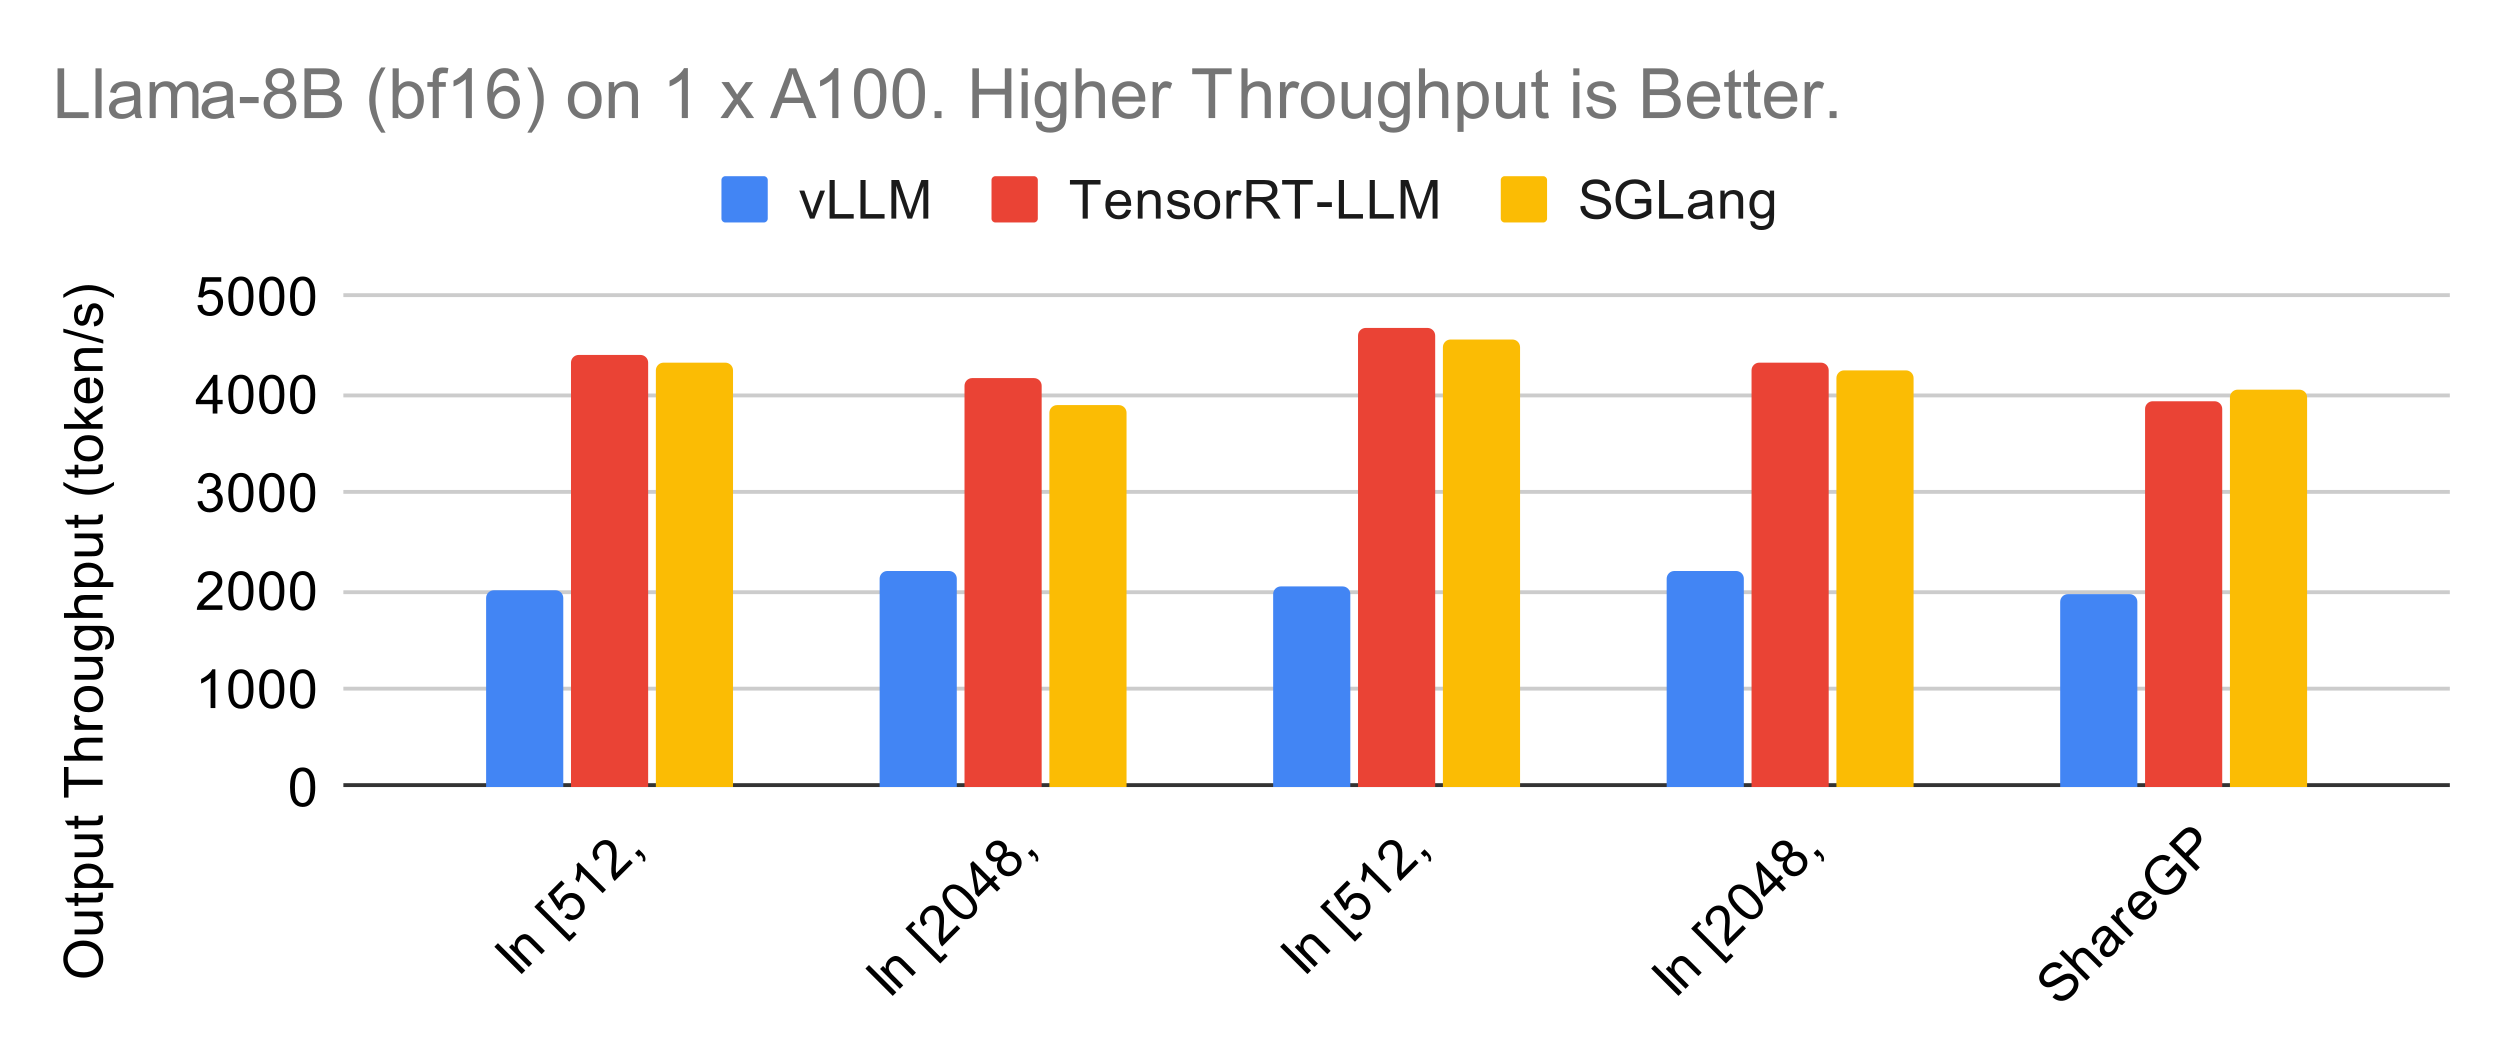 <svg version="1.1" viewBox="0.0 0.0 648.0 272.0" fill="none" stroke="none" stroke-linecap="square" stroke-miterlimit="10" width="648" height="272" xmlns:xlink="http://www.w3.org/1999/xlink" xmlns="http://www.w3.org/2000/svg"><path fill="#ffffff" d="M0 0L648.0 0L648.0 272.0L0 272.0L0 0Z" fill-rule="nonzero"/><path stroke="#333333" stroke-width="1.0" stroke-linecap="butt" d="M89.5 203.5L634.5 203.5" fill-rule="nonzero"/><path stroke="#cccccc" stroke-width="1.0" stroke-linecap="butt" d="M89.5 178.5L634.5 178.5" fill-rule="nonzero"/><path stroke="#cccccc" stroke-width="1.0" stroke-linecap="butt" d="M89.5 153.5L634.5 153.5" fill-rule="nonzero"/><path stroke="#cccccc" stroke-width="1.0" stroke-linecap="butt" d="M89.5 127.5L634.5 127.5" fill-rule="nonzero"/><path stroke="#cccccc" stroke-width="1.0" stroke-linecap="butt" d="M89.5 102.5L634.5 102.5" fill-rule="nonzero"/><path stroke="#cccccc" stroke-width="1.0" stroke-linecap="butt" d="M89.5 76.5L634.5 76.5" fill-rule="nonzero"/><clipPath id="id_0"><path d="M89.6 76.733L634.4 76.733L634.4 203.983L89.6 203.983L89.6 76.733Z" clip-rule="nonzero"/></clipPath><path stroke="#000000" stroke-width="2.0" stroke-linecap="butt" stroke-opacity="0.0" clip-path="url(#id_0)" d="M146.0 204.0L126.0 204.0L126.0 155.0C126.0 153.895 126.895 153.0 128.0 153.0L144.0 153.0C145.105 153.0 146.0 153.895 146.0 155.0Z" fill-rule="nonzero"/><path fill="#4285f4" clip-path="url(#id_0)" d="M146.0 204.0L126.0 204.0L126.0 155.0C126.0 153.895 126.895 153.0 128.0 153.0L144.0 153.0C145.105 153.0 146.0 153.895 146.0 155.0Z" fill-rule="nonzero"/><path stroke="#000000" stroke-width="2.0" stroke-linecap="butt" stroke-opacity="0.0" clip-path="url(#id_0)" d="M248.0 204.0L228.0 204.0L228.0 150.0C228.0 148.895 228.895 148.0 230.0 148.0L246.0 148.0C247.105 148.0 248.0 148.895 248.0 150.0Z" fill-rule="nonzero"/><path fill="#4285f4" clip-path="url(#id_0)" d="M248.0 204.0L228.0 204.0L228.0 150.0C228.0 148.895 228.895 148.0 230.0 148.0L246.0 148.0C247.105 148.0 248.0 148.895 248.0 150.0Z" fill-rule="nonzero"/><path stroke="#000000" stroke-width="2.0" stroke-linecap="butt" stroke-opacity="0.0" clip-path="url(#id_0)" d="M350.0 204.0L330.0 204.0L330.0 154.0C330.0 152.895 330.895 152.0 332.0 152.0L348.0 152.0C349.105 152.0 350.0 152.895 350.0 154.0Z" fill-rule="nonzero"/><path fill="#4285f4" clip-path="url(#id_0)" d="M350.0 204.0L330.0 204.0L330.0 154.0C330.0 152.895 330.895 152.0 332.0 152.0L348.0 152.0C349.105 152.0 350.0 152.895 350.0 154.0Z" fill-rule="nonzero"/><path stroke="#000000" stroke-width="2.0" stroke-linecap="butt" stroke-opacity="0.0" clip-path="url(#id_0)" d="M452.0 204.0L432.0 204.0L432.0 150.0C432.0 148.895 432.895 148.0 434.0 148.0L450.0 148.0C451.105 148.0 452.0 148.895 452.0 150.0Z" fill-rule="nonzero"/><path fill="#4285f4" clip-path="url(#id_0)" d="M452.0 204.0L432.0 204.0L432.0 150.0C432.0 148.895 432.895 148.0 434.0 148.0L450.0 148.0C451.105 148.0 452.0 148.895 452.0 150.0Z" fill-rule="nonzero"/><path stroke="#000000" stroke-width="2.0" stroke-linecap="butt" stroke-opacity="0.0" clip-path="url(#id_0)" d="M554.0 204.0L534.0 204.0L534.0 156.0C534.0 154.895 534.895 154.0 536.0 154.0L552.0 154.0C553.105 154.0 554.0 154.895 554.0 156.0Z" fill-rule="nonzero"/><path fill="#4285f4" clip-path="url(#id_0)" d="M554.0 204.0L534.0 204.0L534.0 156.0C534.0 154.895 534.895 154.0 536.0 154.0L552.0 154.0C553.105 154.0 554.0 154.895 554.0 156.0Z" fill-rule="nonzero"/><path stroke="#000000" stroke-width="2.0" stroke-linecap="butt" stroke-opacity="0.0" clip-path="url(#id_0)" d="M168.0 204.0L148.0 204.0L148.0 94.0C148.0 92.895 148.895 92.0 150.0 92.0L166.0 92.0C167.105 92.0 168.0 92.895 168.0 94.0Z" fill-rule="nonzero"/><path fill="#ea4335" clip-path="url(#id_0)" d="M168.0 204.0L148.0 204.0L148.0 94.0C148.0 92.895 148.895 92.0 150.0 92.0L166.0 92.0C167.105 92.0 168.0 92.895 168.0 94.0Z" fill-rule="nonzero"/><path stroke="#000000" stroke-width="2.0" stroke-linecap="butt" stroke-opacity="0.0" clip-path="url(#id_0)" d="M270.0 204.0L250.0 204.0L250.0 100.0C250.0 98.895 250.895 98.0 252.0 98.0L268.0 98.0C269.105 98.0 270.0 98.895 270.0 100.0Z" fill-rule="nonzero"/><path fill="#ea4335" clip-path="url(#id_0)" d="M270.0 204.0L250.0 204.0L250.0 100.0C250.0 98.895 250.895 98.0 252.0 98.0L268.0 98.0C269.105 98.0 270.0 98.895 270.0 100.0Z" fill-rule="nonzero"/><path stroke="#000000" stroke-width="2.0" stroke-linecap="butt" stroke-opacity="0.0" clip-path="url(#id_0)" d="M372.0 204.0L352.0 204.0L352.0 87.0C352.0 85.895 352.895 85.0 354.0 85.0L370.0 85.0C371.105 85.0 372.0 85.895 372.0 87.0Z" fill-rule="nonzero"/><path fill="#ea4335" clip-path="url(#id_0)" d="M372.0 204.0L352.0 204.0L352.0 87.0C352.0 85.895 352.895 85.0 354.0 85.0L370.0 85.0C371.105 85.0 372.0 85.895 372.0 87.0Z" fill-rule="nonzero"/><path stroke="#000000" stroke-width="2.0" stroke-linecap="butt" stroke-opacity="0.0" clip-path="url(#id_0)" d="M474.0 204.0L454.0 204.0L454.0 96.0C454.0 94.895 454.895 94.0 456.0 94.0L472.0 94.0C473.105 94.0 474.0 94.895 474.0 96.0Z" fill-rule="nonzero"/><path fill="#ea4335" clip-path="url(#id_0)" d="M474.0 204.0L454.0 204.0L454.0 96.0C454.0 94.895 454.895 94.0 456.0 94.0L472.0 94.0C473.105 94.0 474.0 94.895 474.0 96.0Z" fill-rule="nonzero"/><path stroke="#000000" stroke-width="2.0" stroke-linecap="butt" stroke-opacity="0.0" clip-path="url(#id_0)" d="M576.0 204.0L556.0 204.0L556.0 106.0C556.0 104.895 556.895 104.0 558.0 104.0L574.0 104.0C575.105 104.0 576.0 104.895 576.0 106.0Z" fill-rule="nonzero"/><path fill="#ea4335" clip-path="url(#id_0)" d="M576.0 204.0L556.0 204.0L556.0 106.0C556.0 104.895 556.895 104.0 558.0 104.0L574.0 104.0C575.105 104.0 576.0 104.895 576.0 106.0Z" fill-rule="nonzero"/><path stroke="#000000" stroke-width="2.0" stroke-linecap="butt" stroke-opacity="0.0" clip-path="url(#id_0)" d="M190.0 204.0L170.0 204.0L170.0 96.0C170.0 94.895 170.895 94.0 172.0 94.0L188.0 94.0C189.105 94.0 190.0 94.895 190.0 96.0Z" fill-rule="nonzero"/><path fill="#fbbc04" clip-path="url(#id_0)" d="M190.0 204.0L170.0 204.0L170.0 96.0C170.0 94.895 170.895 94.0 172.0 94.0L188.0 94.0C189.105 94.0 190.0 94.895 190.0 96.0Z" fill-rule="nonzero"/><path stroke="#000000" stroke-width="2.0" stroke-linecap="butt" stroke-opacity="0.0" clip-path="url(#id_0)" d="M292.0 204.0L272.0 204.0L272.0 107.0C272.0 105.895 272.895 105.0 274.0 105.0L290.0 105.0C291.105 105.0 292.0 105.895 292.0 107.0Z" fill-rule="nonzero"/><path fill="#fbbc04" clip-path="url(#id_0)" d="M292.0 204.0L272.0 204.0L272.0 107.0C272.0 105.895 272.895 105.0 274.0 105.0L290.0 105.0C291.105 105.0 292.0 105.895 292.0 107.0Z" fill-rule="nonzero"/><path stroke="#000000" stroke-width="2.0" stroke-linecap="butt" stroke-opacity="0.0" clip-path="url(#id_0)" d="M394.0 204.0L374.0 204.0L374.0 90.0C374.0 88.895 374.895 88.0 376.0 88.0L392.0 88.0C393.105 88.0 394.0 88.895 394.0 90.0Z" fill-rule="nonzero"/><path fill="#fbbc04" clip-path="url(#id_0)" d="M394.0 204.0L374.0 204.0L374.0 90.0C374.0 88.895 374.895 88.0 376.0 88.0L392.0 88.0C393.105 88.0 394.0 88.895 394.0 90.0Z" fill-rule="nonzero"/><path stroke="#000000" stroke-width="2.0" stroke-linecap="butt" stroke-opacity="0.0" clip-path="url(#id_0)" d="M496.0 204.0L476.0 204.0L476.0 98.0C476.0 96.895 476.895 96.0 478.0 96.0L494.0 96.0C495.105 96.0 496.0 96.895 496.0 98.0Z" fill-rule="nonzero"/><path fill="#fbbc04" clip-path="url(#id_0)" d="M496.0 204.0L476.0 204.0L476.0 98.0C476.0 96.895 476.895 96.0 478.0 96.0L494.0 96.0C495.105 96.0 496.0 96.895 496.0 98.0Z" fill-rule="nonzero"/><path stroke="#000000" stroke-width="2.0" stroke-linecap="butt" stroke-opacity="0.0" clip-path="url(#id_0)" d="M598.0 204.0L578.0 204.0L578.0 103.0C578.0 101.895 578.895 101.0 580.0 101.0L596.0 101.0C597.105 101.0 598.0 101.895 598.0 103.0Z" fill-rule="nonzero"/><path fill="#fbbc04" clip-path="url(#id_0)" d="M598.0 204.0L578.0 204.0L578.0 103.0C578.0 101.895 578.895 101.0 580.0 101.0L596.0 101.0C597.105 101.0 598.0 101.895 598.0 103.0Z" fill-rule="nonzero"/><path fill="#000000" d="M21.725 253.395Q19.225 253.395 17.819 252.051Q16.397 250.707 16.397 248.598Q16.397 247.207 17.069 246.098Q17.725 244.973 18.912 244.395Q20.1 243.801 21.6 243.801Q23.131 243.801 24.334 244.426Q25.537 245.035 26.162 246.16Q26.772 247.285 26.772 248.598Q26.772 250.02 26.084 251.129Q25.397 252.239 24.225 252.817Q23.037 253.395 21.725 253.395ZM21.741 252.02Q23.553 252.02 24.6 251.051Q25.631 250.067 25.631 248.598Q25.631 247.114 24.584 246.145Q23.537 245.176 21.6 245.176Q20.366 245.176 19.459 245.598Q18.553 246.004 18.053 246.801Q17.537 247.598 17.537 248.582Q17.537 249.989 18.506 251.004Q19.475 252.02 21.741 252.02ZM26.6 237.379L25.537 237.379Q26.772 238.239 26.772 239.692Q26.772 240.332 26.522 240.895Q26.272 241.442 25.897 241.723Q25.522 241.989 24.991 242.098Q24.631 242.176 23.834 242.176L19.334 242.176L19.334 240.942L23.366 240.942Q24.334 240.942 24.662 240.864Q25.147 240.754 25.428 240.379Q25.709 240.004 25.709 239.442Q25.709 238.895 25.428 238.41Q25.131 237.926 24.647 237.723Q24.162 237.52 23.225 237.52L19.334 237.52L19.334 236.285L26.6 236.285L26.6 237.379ZM25.506 231.457L26.584 231.285Q26.694 231.801 26.694 232.207Q26.694 232.879 26.491 233.254Q26.272 233.614 25.928 233.77Q25.584 233.91 24.475 233.91L20.303 233.91L20.303 234.817L19.334 234.817L19.334 233.91L17.537 233.91L16.803 232.692L19.334 232.692L19.334 231.457L20.303 231.457L20.303 232.692L24.537 232.692Q25.069 232.692 25.225 232.629Q25.366 232.567 25.459 232.426Q25.553 232.27 25.553 232.004Q25.553 231.785 25.506 231.457ZM29.381 230.145L19.334 230.145L19.334 229.02L20.287 229.02Q19.725 228.629 19.459 228.129Q19.178 227.629 19.178 226.91Q19.178 225.989 19.662 225.285Q20.131 224.567 21.006 224.207Q21.881 223.848 22.912 223.848Q24.022 223.848 24.928 224.254Q25.819 224.645 26.303 225.41Q26.772 226.16 26.772 227.004Q26.772 227.614 26.506 228.114Q26.241 228.598 25.85 228.91L29.381 228.91L29.381 230.145ZM23.006 229.035Q24.412 229.035 25.084 228.473Q25.756 227.895 25.756 227.082Q25.756 226.27 25.069 225.692Q24.366 225.098 22.912 225.098Q21.522 225.098 20.834 225.676Q20.147 226.239 20.147 227.035Q20.147 227.817 20.881 228.426Q21.616 229.035 23.006 229.035ZM26.6 217.379L25.537 217.379Q26.772 218.239 26.772 219.692Q26.772 220.332 26.522 220.895Q26.272 221.442 25.897 221.723Q25.522 221.989 24.991 222.098Q24.631 222.176 23.834 222.176L19.334 222.176L19.334 220.942L23.366 220.942Q24.334 220.942 24.662 220.864Q25.147 220.754 25.428 220.379Q25.709 220.004 25.709 219.442Q25.709 218.895 25.428 218.41Q25.131 217.926 24.647 217.723Q24.162 217.52 23.225 217.52L19.334 217.52L19.334 216.285L26.6 216.285L26.6 217.379ZM25.506 211.457L26.584 211.285Q26.694 211.801 26.694 212.207Q26.694 212.879 26.491 213.254Q26.272 213.614 25.928 213.77Q25.584 213.91 24.475 213.91L20.303 213.91L20.303 214.817L19.334 214.817L19.334 213.91L17.537 213.91L16.803 212.692L19.334 212.692L19.334 211.457L20.303 211.457L20.303 212.692L24.537 212.692Q25.069 212.692 25.225 212.629Q25.366 212.567 25.459 212.426Q25.553 212.27 25.553 212.004Q25.553 211.785 25.506 211.457ZM26.6 203.442L17.756 203.442L17.756 206.739L16.584 206.739L16.584 198.801L17.756 198.801L17.756 202.114L26.6 202.114L26.6 203.442ZM26.6 197.145L16.584 197.145L16.584 195.91L20.178 195.91Q19.178 195.051 19.178 193.739Q19.178 192.926 19.506 192.332Q19.819 191.739 20.381 191.489Q20.928 191.223 22.006 191.223L26.6 191.223L26.6 192.457L22.006 192.457Q21.069 192.457 20.662 192.864Q20.241 193.254 20.241 193.989Q20.241 194.535 20.522 195.02Q20.803 195.504 21.287 195.707Q21.772 195.91 22.631 195.91L26.6 195.91L26.6 197.145ZM26.6 189.16L19.334 189.16L19.334 188.051L20.444 188.051Q19.662 187.629 19.428 187.27Q19.178 186.91 19.178 186.473Q19.178 185.848 19.569 185.207L20.709 185.629Q20.444 186.082 20.444 186.535Q20.444 186.942 20.694 187.27Q20.928 187.582 21.366 187.723Q22.022 187.926 22.803 187.926L26.6 187.926L26.6 189.16ZM22.975 184.598Q20.959 184.598 19.975 183.473Q19.178 182.551 19.178 181.192Q19.178 179.707 20.162 178.754Q21.131 177.801 22.866 177.801Q24.272 177.801 25.084 178.223Q25.881 178.645 26.334 179.457Q26.772 180.254 26.772 181.192Q26.772 182.723 25.787 183.66Q24.803 184.598 22.975 184.598ZM22.975 183.332Q24.366 183.332 25.069 182.723Q25.756 182.114 25.756 181.192Q25.756 180.285 25.053 179.676Q24.35 179.067 22.928 179.067Q21.584 179.067 20.897 179.676Q20.194 180.285 20.194 181.192Q20.194 182.114 20.881 182.723Q21.569 183.332 22.975 183.332ZM26.6 171.379L25.537 171.379Q26.772 172.239 26.772 173.692Q26.772 174.332 26.522 174.895Q26.272 175.442 25.897 175.723Q25.522 175.989 24.991 176.098Q24.631 176.176 23.834 176.176L19.334 176.176L19.334 174.942L23.366 174.942Q24.334 174.942 24.662 174.864Q25.147 174.754 25.428 174.379Q25.709 174.004 25.709 173.442Q25.709 172.895 25.428 172.41Q25.131 171.926 24.647 171.723Q24.162 171.52 23.225 171.52L19.334 171.52L19.334 170.285L26.6 170.285L26.6 171.379ZM27.209 168.364L27.381 167.176Q27.928 167.098 28.194 166.754Q28.522 166.301 28.522 165.504Q28.522 164.645 28.178 164.192Q27.85 163.723 27.225 163.551Q26.85 163.457 25.647 163.473Q26.6 164.27 26.6 165.473Q26.6 166.973 25.522 167.801Q24.444 168.614 22.928 168.614Q21.897 168.614 21.022 168.239Q20.131 167.864 19.662 167.16Q19.178 166.442 19.178 165.473Q19.178 164.192 20.209 163.348L19.334 163.348L19.334 162.223L25.616 162.223Q27.319 162.223 28.022 162.567Q28.725 162.91 29.131 163.66Q29.553 164.41 29.553 165.504Q29.553 166.801 28.959 167.598Q28.381 168.395 27.209 168.364ZM22.834 167.348Q24.272 167.348 24.928 166.785Q25.584 166.223 25.584 165.364Q25.584 164.52 24.928 163.942Q24.272 163.364 22.881 163.364Q21.553 163.364 20.881 163.957Q20.194 164.551 20.194 165.379Q20.194 166.207 20.866 166.785Q21.522 167.348 22.834 167.348ZM26.6 160.145L16.584 160.145L16.584 158.91L20.178 158.91Q19.178 158.051 19.178 156.739Q19.178 155.926 19.506 155.332Q19.819 154.739 20.381 154.489Q20.928 154.223 22.006 154.223L26.6 154.223L26.6 155.457L22.006 155.457Q21.069 155.457 20.662 155.864Q20.241 156.254 20.241 156.989Q20.241 157.535 20.522 158.02Q20.803 158.504 21.287 158.707Q21.772 158.91 22.631 158.91L26.6 158.91L26.6 160.145ZM29.381 152.145L19.334 152.145L19.334 151.02L20.287 151.02Q19.725 150.629 19.459 150.129Q19.178 149.629 19.178 148.91Q19.178 147.989 19.662 147.285Q20.131 146.567 21.006 146.207Q21.881 145.848 22.912 145.848Q24.022 145.848 24.928 146.254Q25.819 146.645 26.303 147.41Q26.772 148.16 26.772 149.004Q26.772 149.614 26.506 150.114Q26.241 150.598 25.85 150.91L29.381 150.91L29.381 152.145ZM23.006 151.035Q24.412 151.035 25.084 150.473Q25.756 149.895 25.756 149.082Q25.756 148.27 25.069 147.692Q24.366 147.098 22.912 147.098Q21.522 147.098 20.834 147.676Q20.147 148.239 20.147 149.035Q20.147 149.817 20.881 150.426Q21.616 151.035 23.006 151.035ZM26.6 139.379L25.537 139.379Q26.772 140.239 26.772 141.692Q26.772 142.332 26.522 142.895Q26.272 143.442 25.897 143.723Q25.522 143.989 24.991 144.098Q24.631 144.176 23.834 144.176L19.334 144.176L19.334 142.942L23.366 142.942Q24.334 142.942 24.662 142.864Q25.147 142.754 25.428 142.379Q25.709 142.004 25.709 141.442Q25.709 140.895 25.428 140.41Q25.131 139.926 24.647 139.723Q24.162 139.52 23.225 139.52L19.334 139.52L19.334 138.285L26.6 138.285L26.6 139.379ZM25.506 133.457L26.584 133.285Q26.694 133.801 26.694 134.207Q26.694 134.879 26.491 135.254Q26.272 135.614 25.928 135.77Q25.584 135.91 24.475 135.91L20.303 135.91L20.303 136.817L19.334 136.817L19.334 135.91L17.537 135.91L16.803 134.692L19.334 134.692L19.334 133.457L20.303 133.457L20.303 134.692L24.537 134.692Q25.069 134.692 25.225 134.629Q25.366 134.567 25.459 134.426Q25.553 134.27 25.553 134.004Q25.553 133.785 25.506 133.457ZM29.553 125.785Q28.256 126.817 26.537 127.52Q24.819 128.223 22.975 128.223Q21.35 128.223 19.85 127.692Q18.116 127.082 16.412 125.785L16.412 124.91Q17.834 125.739 18.444 126.004Q19.381 126.426 20.412 126.66Q21.678 126.957 22.975 126.957Q26.272 126.957 29.553 124.91L29.553 125.785ZM25.506 120.457L26.584 120.285Q26.694 120.801 26.694 121.207Q26.694 121.879 26.491 122.254Q26.272 122.614 25.928 122.77Q25.584 122.91 24.475 122.91L20.303 122.91L20.303 123.817L19.334 123.817L19.334 122.91L17.537 122.91L16.803 121.692L19.334 121.692L19.334 120.457L20.303 120.457L20.303 121.692L24.537 121.692Q25.069 121.692 25.225 121.629Q25.366 121.567 25.459 121.426Q25.553 121.27 25.553 121.004Q25.553 120.785 25.506 120.457ZM22.975 119.598Q20.959 119.598 19.975 118.473Q19.178 117.551 19.178 116.192Q19.178 114.707 20.162 113.754Q21.131 112.801 22.866 112.801Q24.272 112.801 25.084 113.223Q25.881 113.645 26.334 114.457Q26.772 115.254 26.772 116.192Q26.772 117.723 25.787 118.66Q24.803 119.598 22.975 119.598ZM22.975 118.332Q24.366 118.332 25.069 117.723Q25.756 117.114 25.756 116.192Q25.756 115.285 25.053 114.676Q24.35 114.067 22.928 114.067Q21.584 114.067 20.897 114.676Q20.194 115.285 20.194 116.192Q20.194 117.114 20.881 117.723Q21.569 118.332 22.975 118.332ZM26.6 111.129L16.584 111.129L16.584 109.91L22.287 109.91L19.334 106.989L19.334 105.395L22.037 108.176L26.6 105.114L26.6 106.645L22.881 109.035L23.725 109.91L26.6 109.91L26.6 111.129ZM24.256 99.176L24.412 97.895Q25.537 98.207 26.162 99.02Q26.772 99.832 26.772 101.098Q26.772 102.692 25.787 103.629Q24.803 104.551 23.037 104.551Q21.194 104.551 20.194 103.614Q19.178 102.66 19.178 101.16Q19.178 99.707 20.178 98.785Q21.162 97.864 22.959 97.864Q23.069 97.864 23.287 97.864L23.287 103.285Q24.475 103.207 25.116 102.614Q25.756 102.004 25.756 101.082Q25.756 100.41 25.397 99.942Q25.037 99.457 24.256 99.176ZM22.272 103.207L22.272 99.16Q21.35 99.239 20.897 99.629Q20.194 100.207 20.194 101.145Q20.194 102.004 20.756 102.582Q21.319 103.145 22.272 103.207ZM26.6 96.145L19.334 96.145L19.334 95.035L20.366 95.035Q19.178 94.239 19.178 92.723Q19.178 92.067 19.412 91.52Q19.647 90.973 20.037 90.707Q20.412 90.426 20.944 90.317Q21.287 90.239 22.131 90.239L26.6 90.239L26.6 91.473L22.178 91.473Q21.428 91.473 21.069 91.614Q20.694 91.754 20.475 92.129Q20.241 92.489 20.241 92.989Q20.241 93.77 20.741 94.348Q21.241 94.91 22.631 94.91L26.6 94.91L26.6 96.145ZM26.772 89.067L16.412 86.16L16.412 85.176L26.772 88.082L26.772 89.067ZM24.428 84.629L24.241 83.426Q24.975 83.317 25.366 82.848Q25.756 82.379 25.756 81.535Q25.756 80.692 25.412 80.285Q25.069 79.864 24.6 79.864Q24.178 79.864 23.944 80.239Q23.772 80.489 23.522 81.489Q23.178 82.848 22.928 83.379Q22.678 83.895 22.241 84.16Q21.803 84.426 21.272 84.426Q20.787 84.426 20.381 84.207Q19.959 83.989 19.678 83.598Q19.475 83.317 19.334 82.832Q19.178 82.332 19.178 81.754Q19.178 80.91 19.428 80.27Q19.662 79.614 20.084 79.301Q20.506 78.989 21.209 78.879L21.381 80.082Q20.819 80.16 20.506 80.567Q20.194 80.957 20.194 81.676Q20.194 82.52 20.475 82.879Q20.741 83.239 21.131 83.239Q21.366 83.239 21.553 83.098Q21.756 82.942 21.881 82.614Q21.944 82.442 22.194 81.535Q22.553 80.223 22.772 79.707Q22.991 79.192 23.412 78.91Q23.834 78.614 24.459 78.614Q25.084 78.614 25.631 78.973Q26.162 79.317 26.475 80.004Q26.772 80.676 26.772 81.535Q26.772 82.942 26.178 83.692Q25.584 84.426 24.428 84.629ZM29.553 76.332L29.553 77.223Q26.272 75.176 22.975 75.176Q21.694 75.176 20.428 75.473Q19.397 75.707 18.459 76.114Q17.85 76.379 16.412 77.223L16.412 76.332Q18.116 75.051 19.85 74.442Q21.35 73.91 22.975 73.91Q24.819 73.91 26.537 74.629Q28.256 75.332 29.553 76.332Z" fill-rule="nonzero"/><path fill="#000000" d="M75.178 204.046Q75.178 202.265 75.537 201.186Q75.912 200.093 76.631 199.515Q77.35 198.921 78.444 198.921Q79.256 198.921 79.866 199.249Q80.475 199.577 80.866 200.186Q81.272 200.796 81.491 201.671Q81.709 202.546 81.709 204.046Q81.709 205.811 81.35 206.89Q80.991 207.968 80.272 208.561Q79.553 209.155 78.444 209.155Q77.006 209.155 76.178 208.108Q75.178 206.858 75.178 204.046ZM76.444 204.046Q76.444 206.515 77.022 207.327Q77.6 208.14 78.444 208.14Q79.303 208.14 79.881 207.327Q80.459 206.499 80.459 204.046Q80.459 201.561 79.881 200.749Q79.303 199.936 78.428 199.936Q77.584 199.936 77.084 200.655Q76.444 201.577 76.444 204.046Z" fill-rule="nonzero"/><path fill="#000000" d="M55.819 183.533L54.584 183.533L54.584 175.69Q54.147 176.111 53.413 176.549Q52.694 176.971 52.131 177.174L52.131 175.986Q53.163 175.502 53.928 174.815Q54.709 174.127 55.022 173.471L55.819 173.471L55.819 183.533ZM59.178 178.596Q59.178 176.815 59.538 175.736Q59.913 174.643 60.631 174.065Q61.35 173.471 62.444 173.471Q63.256 173.471 63.866 173.799Q64.475 174.127 64.866 174.736Q65.272 175.346 65.491 176.221Q65.709 177.096 65.709 178.596Q65.709 180.361 65.35 181.44Q64.991 182.518 64.272 183.111Q63.553 183.705 62.444 183.705Q61.006 183.705 60.178 182.658Q59.178 181.408 59.178 178.596ZM60.444 178.596Q60.444 181.065 61.022 181.877Q61.6 182.69 62.444 182.69Q63.303 182.69 63.881 181.877Q64.459 181.049 64.459 178.596Q64.459 176.111 63.881 175.299Q63.303 174.486 62.428 174.486Q61.584 174.486 61.084 175.205Q60.444 176.127 60.444 178.596ZM67.178 178.596Q67.178 176.815 67.537 175.736Q67.912 174.643 68.631 174.065Q69.35 173.471 70.444 173.471Q71.256 173.471 71.866 173.799Q72.475 174.127 72.866 174.736Q73.272 175.346 73.491 176.221Q73.709 177.096 73.709 178.596Q73.709 180.361 73.35 181.44Q72.991 182.518 72.272 183.111Q71.553 183.705 70.444 183.705Q69.006 183.705 68.178 182.658Q67.178 181.408 67.178 178.596ZM68.444 178.596Q68.444 181.065 69.022 181.877Q69.6 182.69 70.444 182.69Q71.303 182.69 71.881 181.877Q72.459 181.049 72.459 178.596Q72.459 176.111 71.881 175.299Q71.303 174.486 70.428 174.486Q69.584 174.486 69.084 175.205Q68.444 176.127 68.444 178.596ZM75.178 178.596Q75.178 176.815 75.537 175.736Q75.912 174.643 76.631 174.065Q77.35 173.471 78.444 173.471Q79.256 173.471 79.866 173.799Q80.475 174.127 80.866 174.736Q81.272 175.346 81.491 176.221Q81.709 177.096 81.709 178.596Q81.709 180.361 81.35 181.44Q80.991 182.518 80.272 183.111Q79.553 183.705 78.444 183.705Q77.006 183.705 76.178 182.658Q75.178 181.408 75.178 178.596ZM76.444 178.596Q76.444 181.065 77.022 181.877Q77.6 182.69 78.444 182.69Q79.303 182.69 79.881 181.877Q80.459 181.049 80.459 178.596Q80.459 176.111 79.881 175.299Q79.303 174.486 78.428 174.486Q77.584 174.486 77.084 175.205Q76.444 176.127 76.444 178.596Z" fill-rule="nonzero"/><path fill="#000000" d="M57.647 156.896L57.647 158.083L51.022 158.083Q51.006 157.646 51.163 157.224Q51.428 156.552 51.975 155.896Q52.538 155.24 53.584 154.38Q55.225 153.036 55.788 152.255Q56.366 151.474 56.366 150.771Q56.366 150.036 55.834 149.536Q55.319 149.036 54.491 149.036Q53.6 149.036 53.053 149.568Q52.522 150.099 52.522 151.052L51.256 150.911Q51.381 149.505 52.225 148.771Q53.084 148.021 54.506 148.021Q55.959 148.021 56.788 148.818Q57.631 149.615 57.631 150.802Q57.631 151.411 57.381 151.99Q57.147 152.568 56.569 153.208Q56.006 153.849 54.678 154.974Q53.569 155.896 53.256 156.24Q52.944 156.568 52.741 156.896L57.647 156.896ZM59.178 153.146Q59.178 151.365 59.538 150.286Q59.913 149.193 60.631 148.615Q61.35 148.021 62.444 148.021Q63.256 148.021 63.866 148.349Q64.475 148.677 64.866 149.286Q65.272 149.896 65.491 150.771Q65.709 151.646 65.709 153.146Q65.709 154.911 65.35 155.99Q64.991 157.068 64.272 157.661Q63.553 158.255 62.444 158.255Q61.006 158.255 60.178 157.208Q59.178 155.958 59.178 153.146ZM60.444 153.146Q60.444 155.615 61.022 156.427Q61.6 157.24 62.444 157.24Q63.303 157.24 63.881 156.427Q64.459 155.599 64.459 153.146Q64.459 150.661 63.881 149.849Q63.303 149.036 62.428 149.036Q61.584 149.036 61.084 149.755Q60.444 150.677 60.444 153.146ZM67.178 153.146Q67.178 151.365 67.537 150.286Q67.912 149.193 68.631 148.615Q69.35 148.021 70.444 148.021Q71.256 148.021 71.866 148.349Q72.475 148.677 72.866 149.286Q73.272 149.896 73.491 150.771Q73.709 151.646 73.709 153.146Q73.709 154.911 73.35 155.99Q72.991 157.068 72.272 157.661Q71.553 158.255 70.444 158.255Q69.006 158.255 68.178 157.208Q67.178 155.958 67.178 153.146ZM68.444 153.146Q68.444 155.615 69.022 156.427Q69.6 157.24 70.444 157.24Q71.303 157.24 71.881 156.427Q72.459 155.599 72.459 153.146Q72.459 150.661 71.881 149.849Q71.303 149.036 70.428 149.036Q69.584 149.036 69.084 149.755Q68.444 150.677 68.444 153.146ZM75.178 153.146Q75.178 151.365 75.537 150.286Q75.912 149.193 76.631 148.615Q77.35 148.021 78.444 148.021Q79.256 148.021 79.866 148.349Q80.475 148.677 80.866 149.286Q81.272 149.896 81.491 150.771Q81.709 151.646 81.709 153.146Q81.709 154.911 81.35 155.99Q80.991 157.068 80.272 157.661Q79.553 158.255 78.444 158.255Q77.006 158.255 76.178 157.208Q75.178 155.958 75.178 153.146ZM76.444 153.146Q76.444 155.615 77.022 156.427Q77.6 157.24 78.444 157.24Q79.303 157.24 79.881 156.427Q80.459 155.599 80.459 153.146Q80.459 150.661 79.881 149.849Q79.303 149.036 78.428 149.036Q77.584 149.036 77.084 149.755Q76.444 150.677 76.444 153.146Z" fill-rule="nonzero"/><path fill="#000000" d="M51.194 129.993L52.413 129.821Q52.631 130.868 53.131 131.336Q53.647 131.79 54.381 131.79Q55.256 131.79 55.85 131.196Q56.444 130.586 56.444 129.696Q56.444 128.852 55.881 128.305Q55.334 127.758 54.491 127.758Q54.131 127.758 53.616 127.883L53.756 126.805Q53.881 126.821 53.944 126.821Q54.741 126.821 55.366 126.415Q55.991 126.008 55.991 125.149Q55.991 124.477 55.538 124.04Q55.084 123.586 54.35 123.586Q53.631 123.586 53.147 124.04Q52.678 124.477 52.538 125.383L51.319 125.165Q51.538 123.93 52.334 123.258Q53.131 122.571 54.319 122.571Q55.147 122.571 55.834 122.93Q56.522 123.274 56.881 123.883Q57.256 124.493 57.256 125.18Q57.256 125.821 56.913 126.352Q56.569 126.883 55.881 127.211Q56.772 127.415 57.256 128.055Q57.756 128.696 57.756 129.68Q57.756 130.993 56.788 131.899Q55.834 132.805 54.381 132.805Q53.053 132.805 52.178 132.024Q51.319 131.243 51.194 129.993ZM59.178 127.696Q59.178 125.915 59.538 124.836Q59.913 123.743 60.631 123.165Q61.35 122.571 62.444 122.571Q63.256 122.571 63.866 122.899Q64.475 123.227 64.866 123.836Q65.272 124.446 65.491 125.321Q65.709 126.196 65.709 127.696Q65.709 129.461 65.35 130.54Q64.991 131.618 64.272 132.211Q63.553 132.805 62.444 132.805Q61.006 132.805 60.178 131.758Q59.178 130.508 59.178 127.696ZM60.444 127.696Q60.444 130.165 61.022 130.977Q61.6 131.79 62.444 131.79Q63.303 131.79 63.881 130.977Q64.459 130.149 64.459 127.696Q64.459 125.211 63.881 124.399Q63.303 123.586 62.428 123.586Q61.584 123.586 61.084 124.305Q60.444 125.227 60.444 127.696ZM67.178 127.696Q67.178 125.915 67.537 124.836Q67.912 123.743 68.631 123.165Q69.35 122.571 70.444 122.571Q71.256 122.571 71.866 122.899Q72.475 123.227 72.866 123.836Q73.272 124.446 73.491 125.321Q73.709 126.196 73.709 127.696Q73.709 129.461 73.35 130.54Q72.991 131.618 72.272 132.211Q71.553 132.805 70.444 132.805Q69.006 132.805 68.178 131.758Q67.178 130.508 67.178 127.696ZM68.444 127.696Q68.444 130.165 69.022 130.977Q69.6 131.79 70.444 131.79Q71.303 131.79 71.881 130.977Q72.459 130.149 72.459 127.696Q72.459 125.211 71.881 124.399Q71.303 123.586 70.428 123.586Q69.584 123.586 69.084 124.305Q68.444 125.227 68.444 127.696ZM75.178 127.696Q75.178 125.915 75.537 124.836Q75.912 123.743 76.631 123.165Q77.35 122.571 78.444 122.571Q79.256 122.571 79.866 122.899Q80.475 123.227 80.866 123.836Q81.272 124.446 81.491 125.321Q81.709 126.196 81.709 127.696Q81.709 129.461 81.35 130.54Q80.991 131.618 80.272 132.211Q79.553 132.805 78.444 132.805Q77.006 132.805 76.178 131.758Q75.178 130.508 75.178 127.696ZM76.444 127.696Q76.444 130.165 77.022 130.977Q77.6 131.79 78.444 131.79Q79.303 131.79 79.881 130.977Q80.459 130.149 80.459 127.696Q80.459 125.211 79.881 124.399Q79.303 123.586 78.428 123.586Q77.584 123.586 77.084 124.305Q76.444 125.227 76.444 127.696Z" fill-rule="nonzero"/><path fill="#000000" d="M55.131 107.183L55.131 104.777L50.772 104.777L50.772 103.652L55.35 97.168L56.35 97.168L56.35 103.652L57.709 103.652L57.709 104.777L56.35 104.777L56.35 107.183L55.131 107.183ZM55.131 103.652L55.131 99.136L51.991 103.652L55.131 103.652ZM59.178 102.246Q59.178 100.465 59.538 99.386Q59.913 98.293 60.631 97.715Q61.35 97.121 62.444 97.121Q63.256 97.121 63.866 97.449Q64.475 97.777 64.866 98.386Q65.272 98.996 65.491 99.871Q65.709 100.746 65.709 102.246Q65.709 104.011 65.35 105.09Q64.991 106.168 64.272 106.761Q63.553 107.355 62.444 107.355Q61.006 107.355 60.178 106.308Q59.178 105.058 59.178 102.246ZM60.444 102.246Q60.444 104.715 61.022 105.527Q61.6 106.34 62.444 106.34Q63.303 106.34 63.881 105.527Q64.459 104.699 64.459 102.246Q64.459 99.761 63.881 98.949Q63.303 98.136 62.428 98.136Q61.584 98.136 61.084 98.855Q60.444 99.777 60.444 102.246ZM67.178 102.246Q67.178 100.465 67.537 99.386Q67.912 98.293 68.631 97.715Q69.35 97.121 70.444 97.121Q71.256 97.121 71.866 97.449Q72.475 97.777 72.866 98.386Q73.272 98.996 73.491 99.871Q73.709 100.746 73.709 102.246Q73.709 104.011 73.35 105.09Q72.991 106.168 72.272 106.761Q71.553 107.355 70.444 107.355Q69.006 107.355 68.178 106.308Q67.178 105.058 67.178 102.246ZM68.444 102.246Q68.444 104.715 69.022 105.527Q69.6 106.34 70.444 106.34Q71.303 106.34 71.881 105.527Q72.459 104.699 72.459 102.246Q72.459 99.761 71.881 98.949Q71.303 98.136 70.428 98.136Q69.584 98.136 69.084 98.855Q68.444 99.777 68.444 102.246ZM75.178 102.246Q75.178 100.465 75.537 99.386Q75.912 98.293 76.631 97.715Q77.35 97.121 78.444 97.121Q79.256 97.121 79.866 97.449Q80.475 97.777 80.866 98.386Q81.272 98.996 81.491 99.871Q81.709 100.746 81.709 102.246Q81.709 104.011 81.35 105.09Q80.991 106.168 80.272 106.761Q79.553 107.355 78.444 107.355Q77.006 107.355 76.178 106.308Q75.178 105.058 75.178 102.246ZM76.444 102.246Q76.444 104.715 77.022 105.527Q77.6 106.34 78.444 106.34Q79.303 106.34 79.881 105.527Q80.459 104.699 80.459 102.246Q80.459 99.761 79.881 98.949Q79.303 98.136 78.428 98.136Q77.584 98.136 77.084 98.855Q76.444 99.777 76.444 102.246Z" fill-rule="nonzero"/><path fill="#000000" d="M51.178 79.108L52.475 78.999Q52.616 79.936 53.131 80.421Q53.663 80.89 54.397 80.89Q55.288 80.89 55.897 80.218Q56.522 79.546 56.522 78.452Q56.522 77.39 55.928 76.78Q55.334 76.171 54.381 76.171Q53.788 76.171 53.303 76.452Q52.834 76.718 52.553 77.14L51.397 76.999L52.366 71.843L57.35 71.843L57.35 73.03L53.35 73.03L52.819 75.718Q53.725 75.093 54.709 75.093Q56.022 75.093 56.913 75.999Q57.819 76.905 57.819 78.343Q57.819 79.702 57.038 80.686Q56.069 81.905 54.397 81.905Q53.038 81.905 52.163 81.14Q51.303 80.374 51.178 79.108ZM59.178 76.796Q59.178 75.015 59.538 73.936Q59.913 72.843 60.631 72.265Q61.35 71.671 62.444 71.671Q63.256 71.671 63.866 71.999Q64.475 72.327 64.866 72.936Q65.272 73.546 65.491 74.421Q65.709 75.296 65.709 76.796Q65.709 78.561 65.35 79.64Q64.991 80.718 64.272 81.311Q63.553 81.905 62.444 81.905Q61.006 81.905 60.178 80.858Q59.178 79.608 59.178 76.796ZM60.444 76.796Q60.444 79.265 61.022 80.077Q61.6 80.89 62.444 80.89Q63.303 80.89 63.881 80.077Q64.459 79.249 64.459 76.796Q64.459 74.311 63.881 73.499Q63.303 72.686 62.428 72.686Q61.584 72.686 61.084 73.405Q60.444 74.327 60.444 76.796ZM67.178 76.796Q67.178 75.015 67.537 73.936Q67.912 72.843 68.631 72.265Q69.35 71.671 70.444 71.671Q71.256 71.671 71.866 71.999Q72.475 72.327 72.866 72.936Q73.272 73.546 73.491 74.421Q73.709 75.296 73.709 76.796Q73.709 78.561 73.35 79.64Q72.991 80.718 72.272 81.311Q71.553 81.905 70.444 81.905Q69.006 81.905 68.178 80.858Q67.178 79.608 67.178 76.796ZM68.444 76.796Q68.444 79.265 69.022 80.077Q69.6 80.89 70.444 80.89Q71.303 80.89 71.881 80.077Q72.459 79.249 72.459 76.796Q72.459 74.311 71.881 73.499Q71.303 72.686 70.428 72.686Q69.584 72.686 69.084 73.405Q68.444 74.327 68.444 76.796ZM75.178 76.796Q75.178 75.015 75.537 73.936Q75.912 72.843 76.631 72.265Q77.35 71.671 78.444 71.671Q79.256 71.671 79.866 71.999Q80.475 72.327 80.866 72.936Q81.272 73.546 81.491 74.421Q81.709 75.296 81.709 76.796Q81.709 78.561 81.35 79.64Q80.991 80.718 80.272 81.311Q79.553 81.905 78.444 81.905Q77.006 81.905 76.178 80.858Q75.178 79.608 75.178 76.796ZM76.444 76.796Q76.444 79.265 77.022 80.077Q77.6 80.89 78.444 80.89Q79.303 80.89 79.881 80.077Q80.459 79.249 80.459 76.796Q80.459 74.311 79.881 73.499Q79.303 72.686 78.428 72.686Q77.584 72.686 77.084 73.405Q76.444 74.327 76.444 76.796Z" fill-rule="nonzero"/><path fill="#000000" d="M135.223 252.482L128.141 245.4L129.069 244.471L136.151 251.554L135.223 252.482ZM137.068 250.637L131.93 245.499L132.715 244.715L133.444 245.444Q133.168 244.041 134.24 242.969Q134.704 242.505 135.256 242.284Q135.808 242.063 136.272 242.151Q136.737 242.218 137.19 242.516Q137.488 242.704 138.084 243.3L141.244 246.46L140.371 247.333L137.245 244.206Q136.714 243.676 136.361 243.521Q135.996 243.356 135.576 243.466Q135.157 243.554 134.803 243.908Q134.251 244.46 134.195 245.223Q134.151 245.974 135.134 246.957L137.941 249.764L137.068 250.637ZM147.542 244.096L138.493 235.047L140.416 233.125L141.134 233.843L140.084 234.892L147.697 242.505L148.746 241.455L149.464 242.173L147.542 244.096ZM146.282 237.71L147.122 236.715Q147.885 237.279 148.592 237.257Q149.299 237.213 149.818 236.693Q150.448 236.064 150.404 235.158Q150.37 234.241 149.597 233.467Q148.846 232.716 147.995 232.705Q147.144 232.694 146.47 233.368Q146.05 233.788 145.907 234.329Q145.763 234.848 145.863 235.345L144.946 236.064L141.985 231.732L145.509 228.208L146.349 229.048L143.52 231.876L145.045 234.152Q145.244 233.069 145.94 232.373Q146.868 231.445 148.139 231.456Q149.42 231.456 150.437 232.473Q151.398 233.434 151.542 234.682Q151.718 236.229 150.536 237.411Q149.575 238.373 148.415 238.45Q147.266 238.516 146.282 237.71ZM157.077 230.628L156.204 231.5L150.658 225.954Q150.647 226.562 150.437 227.39Q150.227 228.197 149.973 228.738L149.133 227.899Q149.52 226.827 149.575 225.799Q149.641 224.761 149.398 224.076L149.962 223.512L157.077 230.628ZM163.187 222.838L164.026 223.678L159.342 228.363Q159.021 228.064 158.834 227.656Q158.546 226.993 158.469 226.142Q158.403 225.28 158.535 223.932Q158.745 221.822 158.591 220.872Q158.447 219.911 157.95 219.413Q157.43 218.894 156.701 218.916Q155.983 218.927 155.398 219.513Q154.768 220.143 154.757 220.905Q154.757 221.656 155.431 222.33L154.436 223.126Q153.53 222.043 153.608 220.927Q153.685 219.789 154.69 218.784Q155.718 217.756 156.867 217.734Q158.027 217.701 158.867 218.541Q159.298 218.971 159.53 219.557Q159.773 220.132 159.817 220.993Q159.872 221.844 159.729 223.579Q159.596 225.015 159.618 225.479Q159.629 225.932 159.718 226.308L163.187 222.838ZM165.584 222.12L164.59 221.126L165.573 220.143L166.568 221.137Q167.109 221.678 167.242 222.209Q167.396 222.739 167.164 223.347L166.546 223.214Q166.7 222.816 166.601 222.452Q166.501 222.087 166.07 221.634L165.584 222.12Z" fill-rule="nonzero"/><path fill="#000000" d="M231.398 258.139L224.316 251.056L225.244 250.128L232.326 257.21L231.398 258.139ZM233.243 256.293L228.105 251.156L228.89 250.371L229.619 251.101Q229.343 249.697 230.414 248.626Q230.879 248.162 231.431 247.941Q231.983 247.72 232.447 247.808Q232.911 247.874 233.364 248.173Q233.663 248.361 234.259 248.957L237.419 252.117L236.546 252.99L233.42 249.863Q232.889 249.333 232.536 249.178Q232.171 249.012 231.751 249.123Q231.332 249.211 230.978 249.565Q230.426 250.117 230.37 250.88Q230.326 251.631 231.309 252.614L234.116 255.421L233.243 256.293ZM243.717 249.753L234.668 240.704L236.591 238.781L237.309 239.5L236.259 240.549L243.872 248.162L244.921 247.112L245.639 247.83L243.717 249.753ZM248.048 239.809L248.888 240.649L244.203 245.333Q243.883 245.035 243.695 244.626Q243.408 243.963 243.33 243.112Q243.264 242.251 243.397 240.903Q243.606 238.793 243.452 237.842Q243.308 236.881 242.811 236.384Q242.292 235.865 241.562 235.887Q240.844 235.898 240.259 236.483Q239.629 237.113 239.618 237.875Q239.618 238.627 240.292 239.301L239.298 240.096Q238.392 239.013 238.469 237.898Q238.546 236.76 239.552 235.754Q240.579 234.727 241.728 234.705Q242.888 234.671 243.728 235.511Q244.159 235.942 244.391 236.528Q244.634 237.102 244.678 237.964Q244.733 238.815 244.59 240.549Q244.457 241.986 244.479 242.45Q244.49 242.903 244.579 243.278L248.048 239.809ZM246.479 236.075Q245.22 234.815 244.711 233.799Q244.203 232.76 244.303 231.843Q244.391 230.915 245.164 230.142Q245.739 229.567 246.402 229.368Q247.065 229.169 247.772 229.324Q248.49 229.468 249.263 229.932Q250.037 230.396 251.097 231.456Q252.346 232.705 252.854 233.721Q253.362 234.738 253.274 235.666Q253.186 236.594 252.401 237.378Q251.385 238.395 250.059 238.24Q248.468 238.063 246.479 236.075ZM247.374 235.18Q249.12 236.925 250.103 237.091Q251.086 237.257 251.683 236.66Q252.291 236.052 252.125 235.069Q251.948 234.075 250.213 232.34Q248.457 230.583 247.473 230.418Q246.49 230.252 245.871 230.871Q245.275 231.467 245.429 232.329Q245.628 233.434 247.374 235.18ZM258.423 231.114L256.721 229.412L253.639 232.495L252.843 231.699L251.495 223.877L252.202 223.17L256.787 227.755L257.749 226.794L258.544 227.589L257.583 228.55L259.284 230.252L258.423 231.114ZM255.926 228.617L252.733 225.424L253.705 230.838L255.926 228.617ZM258.776 223.07Q258.036 223.413 257.406 223.314Q256.787 223.203 256.268 222.684Q255.495 221.91 255.528 220.839Q255.561 219.745 256.478 218.828Q257.406 217.9 258.511 217.878Q259.627 217.844 260.4 218.618Q260.886 219.104 260.986 219.734Q261.096 220.352 260.765 221.082Q261.627 220.64 262.444 220.772Q263.262 220.905 263.925 221.568Q264.831 222.474 264.809 223.733Q264.786 224.993 263.737 226.042Q262.687 227.092 261.417 227.125Q260.146 227.136 259.218 226.208Q258.533 225.523 258.423 224.706Q258.301 223.877 258.776 223.07ZM257.141 221.767Q257.638 222.264 258.279 222.264Q258.92 222.264 259.439 221.745Q259.947 221.236 259.958 220.607Q259.958 219.966 259.494 219.502Q259.019 219.027 258.367 219.038Q257.704 219.038 257.207 219.535Q256.71 220.032 256.699 220.684Q256.688 221.314 257.141 221.767ZM260.124 225.324Q260.5 225.7 261.03 225.877Q261.549 226.042 262.08 225.888Q262.621 225.722 263.03 225.313Q263.649 224.695 263.649 223.899Q263.66 223.093 263.041 222.474Q262.411 221.844 261.582 221.855Q260.754 221.844 260.124 222.474Q259.505 223.093 259.505 223.91Q259.516 224.717 260.124 225.324ZM267.416 222.12L266.422 221.126L267.405 220.143L268.399 221.137Q268.941 221.678 269.073 222.209Q269.228 222.739 268.996 223.347L268.377 223.214Q268.532 222.816 268.433 222.452Q268.333 222.087 267.902 221.634L267.416 222.12Z" fill-rule="nonzero"/><path fill="#000000" d="M338.886 252.482L331.804 245.4L332.732 244.471L339.815 251.554L338.886 252.482ZM340.732 250.637L335.594 245.499L336.378 244.715L337.108 245.444Q336.831 244.041 337.903 242.969Q338.367 242.505 338.92 242.284Q339.472 242.063 339.936 242.151Q340.4 242.218 340.853 242.516Q341.151 242.704 341.748 243.3L344.908 246.46L344.035 247.333L340.908 244.206Q340.378 243.676 340.024 243.521Q339.66 243.356 339.24 243.466Q338.82 243.554 338.467 243.908Q337.914 244.46 337.859 245.223Q337.815 245.974 338.798 246.957L341.604 249.764L340.732 250.637ZM351.206 244.096L342.157 235.047L344.079 233.125L344.797 233.843L343.748 234.892L351.36 242.505L352.41 241.455L353.128 242.173L351.206 244.096ZM349.946 237.71L350.786 236.715Q351.548 237.279 352.255 237.257Q352.962 237.213 353.482 236.693Q354.111 236.064 354.067 235.158Q354.034 234.241 353.261 233.467Q352.509 232.716 351.659 232.705Q350.808 232.694 350.134 233.368Q349.714 233.788 349.57 234.329Q349.427 234.848 349.526 235.345L348.609 236.064L345.648 231.732L349.173 228.208L350.012 229.048L347.184 231.876L348.709 234.152Q348.907 233.069 349.604 232.373Q350.532 231.445 351.802 231.456Q353.084 231.456 354.1 232.473Q355.062 233.434 355.205 234.682Q355.382 236.229 354.2 237.411Q353.238 238.373 352.078 238.45Q350.929 238.516 349.946 237.71ZM360.74 230.628L359.868 231.5L354.321 225.954Q354.31 226.562 354.1 227.39Q353.89 228.197 353.636 228.738L352.797 227.899Q353.183 226.827 353.238 225.799Q353.305 224.761 353.062 224.076L353.625 223.512L360.74 230.628ZM366.85 222.838L367.69 223.678L363.005 228.363Q362.685 228.064 362.497 227.656Q362.21 226.993 362.133 226.142Q362.066 225.28 362.199 223.932Q362.409 221.822 362.254 220.872Q362.11 219.911 361.613 219.413Q361.094 218.894 360.365 218.916Q359.647 218.927 359.061 219.513Q358.431 220.143 358.42 220.905Q358.42 221.656 359.094 222.33L358.1 223.126Q357.194 222.043 357.271 220.927Q357.349 219.789 358.354 218.784Q359.382 217.756 360.531 217.734Q361.691 217.701 362.53 218.541Q362.961 218.971 363.193 219.557Q363.436 220.132 363.481 220.993Q363.536 221.844 363.392 223.579Q363.26 225.015 363.282 225.479Q363.293 225.932 363.381 226.308L366.85 222.838ZM369.248 222.12L368.253 221.126L369.237 220.143L370.231 221.137Q370.773 221.678 370.905 222.209Q371.06 222.739 370.828 223.347L370.209 223.214Q370.364 222.816 370.264 222.452Q370.165 222.087 369.734 221.634L369.248 222.12Z" fill-rule="nonzero"/><path fill="#000000" d="M435.061 258.139L427.979 251.056L428.907 250.128L435.989 257.21L435.061 258.139ZM436.906 256.293L431.769 251.156L432.553 250.371L433.283 251.101Q433.006 249.697 434.078 248.626Q434.542 248.162 435.094 247.941Q435.647 247.72 436.111 247.808Q436.575 247.874 437.028 248.173Q437.326 248.361 437.923 248.957L441.083 252.117L440.21 252.99L437.083 249.863Q436.553 249.333 436.199 249.178Q435.835 249.012 435.415 249.123Q434.995 249.211 434.642 249.565Q434.089 250.117 434.034 250.88Q433.99 251.631 434.973 252.614L437.779 255.421L436.906 256.293ZM447.38 249.753L438.332 240.704L440.254 238.781L440.972 239.5L439.923 240.549L447.535 248.162L448.585 247.112L449.303 247.83L447.38 249.753ZM451.712 239.809L452.551 240.649L447.867 245.333Q447.546 245.035 447.358 244.626Q447.071 243.963 446.994 243.113Q446.928 242.251 447.06 240.903Q447.27 238.793 447.115 237.842Q446.972 236.881 446.474 236.384Q445.955 235.865 445.226 235.887Q444.508 235.898 443.922 236.483Q443.293 237.113 443.281 237.875Q443.281 238.627 443.955 239.301L442.961 240.096Q442.055 239.013 442.132 237.898Q442.21 236.76 443.215 235.754Q444.243 234.727 445.392 234.705Q446.552 234.671 447.392 235.511Q447.822 235.942 448.054 236.528Q448.298 237.102 448.342 237.964Q448.397 238.815 448.253 240.549Q448.121 241.986 448.143 242.45Q448.154 242.903 448.242 243.278L451.712 239.809ZM450.143 236.075Q448.883 234.815 448.375 233.799Q447.867 232.76 447.966 231.843Q448.054 230.915 448.828 230.142Q449.402 229.567 450.065 229.368Q450.728 229.169 451.435 229.324Q452.153 229.468 452.927 229.932Q453.7 230.396 454.761 231.456Q456.009 232.705 456.518 233.721Q457.026 234.738 456.937 235.666Q456.849 236.594 456.065 237.378Q455.048 238.395 453.722 238.24Q452.131 238.063 450.143 236.075ZM451.038 235.18Q452.783 236.925 453.767 237.091Q454.75 237.257 455.346 236.66Q455.954 236.052 455.788 235.069Q455.612 234.075 453.877 232.34Q452.12 230.583 451.137 230.418Q450.154 230.252 449.535 230.871Q448.938 231.467 449.093 232.329Q449.292 233.434 451.038 235.18ZM462.086 231.114L460.385 229.412L457.302 232.495L456.507 231.699L455.159 223.877L455.866 223.17L460.451 227.755L461.412 226.794L462.208 227.589L461.246 228.551L462.948 230.252L462.086 231.114ZM459.589 228.617L456.396 225.424L457.368 230.838L459.589 228.617ZM462.44 223.07Q461.699 223.413 461.07 223.314Q460.451 223.203 459.932 222.684Q459.158 221.91 459.191 220.839Q459.225 219.745 460.142 218.828Q461.07 217.9 462.174 217.878Q463.29 217.844 464.064 218.618Q464.55 219.104 464.649 219.734Q464.76 220.352 464.428 221.082Q465.29 220.64 466.108 220.772Q466.925 220.905 467.588 221.568Q468.494 222.474 468.472 223.733Q468.45 224.993 467.4 226.042Q466.351 227.092 465.08 227.125Q463.81 227.136 462.882 226.208Q462.197 225.523 462.086 224.706Q461.965 223.877 462.44 223.07ZM460.804 221.767Q461.302 222.264 461.942 222.264Q462.583 222.264 463.103 221.745Q463.611 221.236 463.622 220.607Q463.622 219.966 463.158 219.502Q462.683 219.027 462.031 219.038Q461.368 219.038 460.871 219.535Q460.374 220.032 460.363 220.684Q460.351 221.314 460.804 221.767ZM463.788 225.324Q464.163 225.7 464.694 225.877Q465.213 226.042 465.743 225.888Q466.285 225.722 466.693 225.313Q467.312 224.695 467.312 223.899Q467.323 223.093 466.704 222.474Q466.075 221.844 465.246 221.855Q464.417 221.844 463.788 222.474Q463.169 223.093 463.169 223.91Q463.18 224.717 463.788 225.324ZM471.08 222.12L470.085 221.126L471.069 220.143L472.063 221.137Q472.604 221.678 472.737 222.209Q472.892 222.739 472.66 223.347L472.041 223.214Q472.195 222.816 472.096 222.452Q471.997 222.087 471.566 221.634L471.08 222.12Z" fill-rule="nonzero"/><path fill="#000000" d="M532.01 258.47L532.816 257.509Q533.413 257.973 533.987 258.083Q534.562 258.194 535.247 257.929Q535.943 257.652 536.551 257.045Q537.081 256.514 537.335 255.951Q537.589 255.365 537.512 254.89Q537.434 254.415 537.103 254.084Q536.772 253.752 536.33 253.708Q535.888 253.642 535.269 253.907Q534.871 254.084 533.656 254.835Q532.452 255.575 531.855 255.752Q531.082 255.995 530.441 255.862Q529.8 255.708 529.303 255.211Q528.772 254.68 528.607 253.918Q528.441 253.133 528.795 252.316Q529.137 251.487 529.855 250.769Q530.64 249.985 531.49 249.642Q532.352 249.289 533.17 249.465Q533.976 249.631 534.628 250.217L533.788 251.189Q533.059 250.592 532.297 250.67Q531.524 250.736 530.706 251.554Q529.855 252.404 529.789 253.111Q529.712 253.807 530.154 254.249Q530.529 254.625 531.059 254.603Q531.568 254.581 532.971 253.708Q534.374 252.813 534.982 252.581Q535.888 252.25 536.628 252.393Q537.357 252.526 537.932 253.1Q538.495 253.664 538.672 254.504Q538.849 255.321 538.517 256.205Q538.186 257.089 537.434 257.84Q536.473 258.801 535.545 259.177Q534.606 259.542 533.667 259.354Q532.739 259.155 532.01 258.47ZM540.86 254.172L533.777 247.09L534.65 246.217L537.191 248.758Q537.092 247.444 538.02 246.515Q538.595 245.941 539.246 245.753Q539.887 245.554 540.462 245.775Q541.036 245.974 541.799 246.736L545.047 249.985L544.174 250.857L540.926 247.609Q540.263 246.946 539.688 246.946Q539.114 246.924 538.595 247.444Q538.208 247.83 538.064 248.372Q537.921 248.913 538.12 249.399Q538.318 249.885 538.926 250.493L541.732 253.299L540.86 254.172ZM549.234 244.538Q549.168 245.422 548.892 246.051Q548.616 246.659 548.096 247.178Q547.257 248.018 546.384 248.073Q545.511 248.106 544.859 247.455Q544.484 247.079 544.34 246.604Q544.207 246.118 544.296 245.654Q544.395 245.179 544.638 244.737Q544.826 244.416 545.279 243.831Q546.218 242.648 546.538 241.974Q546.362 241.798 546.318 241.754Q545.776 241.212 545.323 241.245Q544.693 241.278 544.03 241.941Q543.423 242.549 543.346 243.068Q543.268 243.565 543.666 244.25L542.705 244.991Q542.263 244.328 542.197 243.731Q542.141 243.124 542.462 242.45Q542.782 241.754 543.445 241.091Q544.097 240.439 544.66 240.185Q545.224 239.93 545.644 239.975Q546.074 240.008 546.516 240.295Q546.782 240.472 547.356 241.046L548.516 242.206Q549.732 243.422 550.107 243.687Q550.483 243.952 550.947 244.085L550.041 244.991Q549.632 244.847 549.234 244.538ZM547.224 242.659Q546.936 243.322 546.13 244.416Q545.677 245.024 545.544 245.355Q545.412 245.665 545.478 245.974Q545.544 246.283 545.765 246.504Q546.119 246.858 546.616 246.825Q547.113 246.792 547.621 246.283Q548.13 245.775 548.295 245.167Q548.461 244.56 548.262 243.985Q548.118 243.554 547.544 242.98L547.224 242.659ZM552.162 242.869L547.025 237.732L547.809 236.947L548.594 237.732Q548.339 236.881 548.428 236.461Q548.505 236.03 548.814 235.721Q549.256 235.279 549.986 235.102L550.494 236.207Q549.986 236.34 549.665 236.66Q549.378 236.947 549.323 237.356Q549.268 237.743 549.477 238.152Q549.798 238.759 550.35 239.312L553.035 241.997L552.162 242.869ZM557.565 234.152L558.581 233.357Q559.156 234.373 559.023 235.39Q558.88 236.395 557.985 237.29Q556.858 238.417 555.499 238.384Q554.151 238.339 552.902 237.091Q551.599 235.787 551.555 234.417Q551.51 233.025 552.571 231.964Q553.599 230.937 554.957 230.992Q556.305 231.036 557.576 232.307Q557.653 232.384 557.808 232.539L553.974 236.373Q554.869 237.157 555.742 237.19Q556.626 237.213 557.278 236.561Q557.753 236.086 557.83 235.5Q557.918 234.903 557.565 234.152ZM553.311 235.599L556.173 232.738Q555.466 232.141 554.869 232.097Q553.963 232.009 553.3 232.672Q552.693 233.279 552.682 234.086Q552.682 234.881 553.311 235.599ZM562.006 227.457L561.178 226.628L564.183 223.623L566.813 226.252Q566.669 227.501 566.205 228.517Q565.752 229.523 564.979 230.296Q563.94 231.335 562.636 231.755Q561.332 232.152 560.062 231.744Q558.78 231.324 557.731 230.274Q556.703 229.247 556.239 227.921Q555.764 226.584 556.14 225.346Q556.526 224.098 557.587 223.037Q558.349 222.275 559.222 221.91Q560.095 221.524 560.891 221.612Q561.686 221.7 562.581 222.242L561.973 223.313Q561.266 222.938 560.714 222.872Q560.172 222.794 559.543 223.048Q558.924 223.291 558.383 223.833Q557.742 224.474 557.466 225.148Q557.2 225.81 557.234 226.418Q557.256 227.015 557.488 227.556Q557.874 228.495 558.637 229.258Q559.587 230.208 560.548 230.528Q561.509 230.826 562.437 230.517Q563.376 230.197 564.084 229.49Q564.691 228.882 565.034 228.075Q565.387 227.258 565.42 226.694L564.095 225.369L562.006 227.457ZM569.254 225.777L562.172 218.695L564.846 216.021Q565.553 215.314 565.995 215.005Q566.603 214.574 567.199 214.464Q567.796 214.353 568.448 214.585Q569.1 214.795 569.63 215.325Q570.536 216.231 570.591 217.436Q570.635 218.629 569.133 220.131L567.31 221.955L570.193 224.838L569.254 225.777ZM566.481 221.126L568.315 219.292Q569.221 218.386 569.254 217.668Q569.298 216.938 568.691 216.331Q568.238 215.878 567.707 215.789Q567.166 215.69 566.691 215.966Q566.393 216.132 565.752 216.773L563.94 218.585L566.481 221.126Z" fill-rule="nonzero"/><path fill="#4285f4" d="M187.0 46.667C187.0 46.114 187.448 45.667 188.0 45.667L198.0 45.667C198.552 45.667 199.0 46.114 199.0 46.667L199.0 56.667C199.0 57.219 198.552 57.667 198.0 57.667L188.0 57.667C187.448 57.667 187.0 57.219 187.0 56.667Z" fill-rule="nonzero"/><path fill="#1a1a1a" d="M209.938 56.667L207.172 49.401L208.484 49.401L210.031 53.76Q210.281 54.464 210.5 55.214Q210.672 54.635 210.953 53.839L212.578 49.401L213.844 49.401L211.094 56.667L209.938 56.667ZM215.031 56.667L215.031 46.651L216.359 46.651L216.359 55.479L221.281 55.479L221.281 56.667L215.031 56.667ZM223.031 56.667L223.031 46.651L224.359 46.651L224.359 55.479L229.281 55.479L229.281 56.667L223.031 56.667ZM231.047 56.667L231.047 46.651L233.031 46.651L235.406 53.745Q235.734 54.729 235.891 55.229Q236.062 54.682 236.422 53.62L238.812 46.651L240.609 46.651L240.609 56.667L239.328 56.667L239.328 48.276L236.406 56.667L235.219 56.667L232.312 48.135L232.312 56.667L231.047 56.667Z" fill-rule="nonzero"/><path fill="#ea4335" d="M257.0 46.667C257.0 46.114 257.448 45.667 258.0 45.667L268.0 45.667C268.552 45.667 269.0 46.114 269.0 46.667L269.0 56.667C269.0 57.219 268.552 57.667 268.0 57.667L258.0 57.667C257.448 57.667 257.0 57.219 257.0 56.667Z" fill-rule="nonzero"/><path fill="#1a1a1a" d="M280.625 56.667L280.625 47.823L277.328 47.823L277.328 46.651L285.266 46.651L285.266 47.823L281.953 47.823L281.953 56.667L280.625 56.667ZM291.891 54.323L293.172 54.479Q292.859 55.604 292.047 56.229Q291.234 56.839 289.969 56.839Q288.375 56.839 287.438 55.854Q286.516 54.87 286.516 53.104Q286.516 51.26 287.453 50.26Q288.406 49.245 289.906 49.245Q291.359 49.245 292.281 50.245Q293.203 51.229 293.203 53.026Q293.203 53.135 293.203 53.354L287.781 53.354Q287.859 54.542 288.453 55.182Q289.062 55.823 289.984 55.823Q290.656 55.823 291.125 55.464Q291.609 55.104 291.891 54.323ZM287.859 52.339L291.906 52.339Q291.828 51.417 291.438 50.964Q290.859 50.26 289.922 50.26Q289.062 50.26 288.484 50.823Q287.922 51.385 287.859 52.339ZM294.922 56.667L294.922 49.401L296.031 49.401L296.031 50.432Q296.828 49.245 298.344 49.245Q299.0 49.245 299.547 49.479Q300.094 49.714 300.359 50.104Q300.641 50.479 300.75 51.01Q300.828 51.354 300.828 52.198L300.828 56.667L299.594 56.667L299.594 52.245Q299.594 51.495 299.453 51.135Q299.312 50.76 298.938 50.542Q298.578 50.307 298.078 50.307Q297.297 50.307 296.719 50.807Q296.156 51.307 296.156 52.698L296.156 56.667L294.922 56.667ZM302.438 54.495L303.641 54.307Q303.75 55.042 304.219 55.432Q304.688 55.823 305.531 55.823Q306.375 55.823 306.781 55.479Q307.203 55.135 307.203 54.667Q307.203 54.245 306.828 54.01Q306.578 53.839 305.578 53.589Q304.219 53.245 303.688 52.995Q303.172 52.745 302.906 52.307Q302.641 51.87 302.641 51.339Q302.641 50.854 302.859 50.448Q303.078 50.026 303.469 49.745Q303.75 49.542 304.234 49.401Q304.734 49.245 305.312 49.245Q306.156 49.245 306.797 49.495Q307.453 49.729 307.766 50.151Q308.078 50.573 308.188 51.276L306.984 51.448Q306.906 50.885 306.5 50.573Q306.109 50.26 305.391 50.26Q304.547 50.26 304.188 50.542Q303.828 50.807 303.828 51.198Q303.828 51.432 303.969 51.62Q304.125 51.823 304.453 51.948Q304.625 52.01 305.531 52.26Q306.844 52.62 307.359 52.839Q307.875 53.057 308.156 53.479Q308.453 53.901 308.453 54.526Q308.453 55.151 308.094 55.698Q307.75 56.229 307.062 56.542Q306.391 56.839 305.531 56.839Q304.125 56.839 303.375 56.245Q302.641 55.651 302.438 54.495ZM309.469 53.042Q309.469 51.026 310.594 50.042Q311.516 49.245 312.875 49.245Q314.359 49.245 315.312 50.229Q316.266 51.198 316.266 52.932Q316.266 54.339 315.844 55.151Q315.422 55.948 314.609 56.401Q313.812 56.839 312.875 56.839Q311.344 56.839 310.406 55.854Q309.469 54.87 309.469 53.042ZM310.734 53.042Q310.734 54.432 311.344 55.135Q311.953 55.823 312.875 55.823Q313.781 55.823 314.391 55.12Q315.0 54.417 315.0 52.995Q315.0 51.651 314.391 50.964Q313.781 50.26 312.875 50.26Q311.953 50.26 311.344 50.948Q310.734 51.635 310.734 53.042ZM317.906 56.667L317.906 49.401L319.016 49.401L319.016 50.51Q319.438 49.729 319.797 49.495Q320.156 49.245 320.594 49.245Q321.219 49.245 321.859 49.635L321.438 50.776Q320.984 50.51 320.531 50.51Q320.125 50.51 319.797 50.76Q319.484 50.995 319.344 51.432Q319.141 52.089 319.141 52.87L319.141 56.667L317.906 56.667ZM323.094 56.667L323.094 46.651L327.547 46.651Q328.891 46.651 329.578 46.917Q330.281 47.182 330.688 47.87Q331.109 48.557 331.109 49.385Q331.109 50.448 330.422 51.182Q329.734 51.901 328.297 52.104Q328.812 52.354 329.094 52.604Q329.672 53.135 330.188 53.932L331.938 56.667L330.266 56.667L328.938 54.589Q328.359 53.682 327.984 53.214Q327.609 52.729 327.312 52.542Q327.016 52.339 326.703 52.26Q326.484 52.214 325.969 52.214L324.422 52.214L324.422 56.667L323.094 56.667ZM324.422 51.073L327.281 51.073Q328.188 51.073 328.703 50.885Q329.219 50.698 329.484 50.292Q329.75 49.87 329.75 49.385Q329.75 48.667 329.234 48.214Q328.719 47.745 327.594 47.745L324.422 47.745L324.422 51.073ZM335.625 56.667L335.625 47.823L332.328 47.823L332.328 46.651L340.266 46.651L340.266 47.823L336.953 47.823L336.953 56.667L335.625 56.667ZM341.438 53.651L341.438 52.417L345.219 52.417L345.219 53.651L341.438 53.651ZM347.031 56.667L347.031 46.651L348.359 46.651L348.359 55.479L353.281 55.479L353.281 56.667L347.031 56.667ZM355.031 56.667L355.031 46.651L356.359 46.651L356.359 55.479L361.281 55.479L361.281 56.667L355.031 56.667ZM363.047 56.667L363.047 46.651L365.031 46.651L367.406 53.745Q367.734 54.729 367.891 55.229Q368.062 54.682 368.422 53.62L370.812 46.651L372.609 46.651L372.609 56.667L371.328 56.667L371.328 48.276L368.406 56.667L367.219 56.667L364.312 48.135L364.312 56.667L363.047 56.667Z" fill-rule="nonzero"/><path fill="#fbbc04" d="M389.0 46.667C389.0 46.114 389.448 45.667 390.0 45.667L400.0 45.667C400.552 45.667 401.0 46.114 401.0 46.667L401.0 56.667C401.0 57.219 400.552 57.667 400.0 57.667L390.0 57.667C389.448 57.667 389.0 57.219 389.0 56.667Z" fill-rule="nonzero"/><path fill="#1a1a1a" d="M409.625 53.448L410.875 53.339Q410.969 54.089 411.297 54.573Q411.625 55.057 412.297 55.354Q412.984 55.651 413.844 55.651Q414.594 55.651 415.172 55.432Q415.766 55.198 416.047 54.807Q416.328 54.417 416.328 53.948Q416.328 53.479 416.047 53.135Q415.781 52.776 415.156 52.526Q414.75 52.37 413.359 52.042Q411.984 51.714 411.438 51.417Q410.719 51.042 410.359 50.495Q410.016 49.932 410.016 49.229Q410.016 48.479 410.438 47.823Q410.875 47.151 411.703 46.823Q412.531 46.479 413.547 46.479Q414.656 46.479 415.5 46.839Q416.359 47.198 416.812 47.901Q417.266 48.589 417.312 49.464L416.031 49.557Q415.938 48.62 415.344 48.135Q414.75 47.635 413.594 47.635Q412.391 47.635 411.844 48.089Q411.297 48.526 411.297 49.151Q411.297 49.682 411.688 50.042Q412.062 50.385 413.672 50.76Q415.297 51.12 415.891 51.385Q416.766 51.792 417.188 52.417Q417.609 53.026 417.609 53.839Q417.609 54.635 417.141 55.354Q416.688 56.057 415.828 56.448Q414.969 56.839 413.906 56.839Q412.547 56.839 411.625 56.448Q410.703 56.042 410.172 55.245Q409.656 54.448 409.625 53.448ZM423.766 52.729L423.766 51.557L428.016 51.557L428.016 55.276Q427.031 56.057 425.984 56.448Q424.953 56.839 423.859 56.839Q422.391 56.839 421.172 56.214Q419.969 55.573 419.359 54.385Q418.75 53.182 418.75 51.698Q418.75 50.245 419.359 48.979Q419.969 47.698 421.109 47.089Q422.266 46.479 423.766 46.479Q424.844 46.479 425.719 46.839Q426.609 47.182 427.109 47.807Q427.609 48.432 427.859 49.448L426.672 49.776Q426.438 49.01 426.094 48.573Q425.766 48.135 425.141 47.87Q424.531 47.604 423.766 47.604Q422.859 47.604 422.188 47.885Q421.531 48.167 421.125 48.62Q420.719 49.057 420.5 49.604Q420.109 50.542 420.109 51.62Q420.109 52.964 420.562 53.87Q421.031 54.76 421.906 55.198Q422.797 55.635 423.797 55.635Q424.656 55.635 425.469 55.307Q426.297 54.979 426.719 54.604L426.719 52.729L423.766 52.729ZM430.031 56.667L430.031 46.651L431.359 46.651L431.359 55.479L436.281 55.479L436.281 56.667L430.031 56.667ZM442.656 55.776Q441.984 56.354 441.344 56.604Q440.719 56.839 439.984 56.839Q438.797 56.839 438.141 56.26Q437.5 55.667 437.5 54.745Q437.5 54.214 437.734 53.776Q437.984 53.339 438.375 53.073Q438.781 52.807 439.266 52.667Q439.625 52.573 440.359 52.479Q441.859 52.307 442.562 52.057Q442.562 51.807 442.562 51.745Q442.562 50.979 442.219 50.682Q441.75 50.26 440.812 50.26Q439.953 50.26 439.531 50.573Q439.125 50.87 438.922 51.635L437.719 51.479Q437.875 50.698 438.25 50.229Q438.641 49.76 439.344 49.51Q440.062 49.245 441.0 49.245Q441.922 49.245 442.5 49.464Q443.078 49.682 443.344 50.01Q443.625 50.339 443.734 50.854Q443.797 51.167 443.797 51.979L443.797 53.62Q443.797 55.339 443.875 55.792Q443.953 56.245 444.188 56.667L442.906 56.667Q442.719 56.276 442.656 55.776ZM442.562 53.026Q441.891 53.292 440.547 53.495Q439.797 53.604 439.469 53.745Q439.156 53.87 438.984 54.135Q438.812 54.401 438.812 54.714Q438.812 55.214 439.188 55.542Q439.562 55.87 440.281 55.87Q441.0 55.87 441.547 55.557Q442.094 55.245 442.359 54.698Q442.562 54.292 442.562 53.479L442.562 53.026ZM445.922 56.667L445.922 49.401L447.031 49.401L447.031 50.432Q447.828 49.245 449.344 49.245Q450.0 49.245 450.547 49.479Q451.094 49.714 451.359 50.104Q451.641 50.479 451.75 51.01Q451.828 51.354 451.828 52.198L451.828 56.667L450.594 56.667L450.594 52.245Q450.594 51.495 450.453 51.135Q450.312 50.76 449.938 50.542Q449.578 50.307 449.078 50.307Q448.297 50.307 447.719 50.807Q447.156 51.307 447.156 52.698L447.156 56.667L445.922 56.667ZM453.703 57.276L454.891 57.448Q454.969 57.995 455.312 58.26Q455.766 58.589 456.562 58.589Q457.422 58.589 457.875 58.245Q458.344 57.917 458.516 57.292Q458.609 56.917 458.594 55.714Q457.797 56.667 456.594 56.667Q455.094 56.667 454.266 55.589Q453.453 54.51 453.453 52.995Q453.453 51.964 453.828 51.089Q454.203 50.198 454.906 49.729Q455.625 49.245 456.594 49.245Q457.875 49.245 458.719 50.276L458.719 49.401L459.844 49.401L459.844 55.682Q459.844 57.385 459.5 58.089Q459.156 58.792 458.406 59.198Q457.656 59.62 456.562 59.62Q455.266 59.62 454.469 59.026Q453.672 58.448 453.703 57.276ZM454.719 52.901Q454.719 54.339 455.281 54.995Q455.844 55.651 456.703 55.651Q457.547 55.651 458.125 54.995Q458.703 54.339 458.703 52.948Q458.703 51.62 458.109 50.948Q457.516 50.26 456.688 50.26Q455.859 50.26 455.281 50.932Q454.719 51.589 454.719 52.901Z" fill-rule="nonzero"/><path fill="#757575" d="M14.912 30.6L14.912 17.709L16.631 17.709L16.631 29.084L22.975 29.084L22.975 30.6L14.912 30.6ZM24.756 30.6L24.756 17.709L26.334 17.709L26.334 30.6L24.756 30.6ZM34.881 29.444Q34.006 30.194 33.178 30.506Q32.366 30.819 31.444 30.819Q29.897 30.819 29.069 30.069Q28.256 29.303 28.256 28.131Q28.256 27.459 28.569 26.897Q28.881 26.319 29.381 25.975Q29.881 25.631 30.522 25.459Q30.991 25.334 31.928 25.225Q33.834 24.991 34.741 24.678Q34.756 24.35 34.756 24.256Q34.756 23.303 34.303 22.897Q33.694 22.366 32.506 22.366Q31.381 22.366 30.85 22.756Q30.319 23.147 30.069 24.147L28.522 23.928Q28.741 22.928 29.209 22.319Q29.694 21.709 30.6 21.381Q31.522 21.053 32.741 21.053Q33.928 21.053 34.678 21.334Q35.428 21.616 35.772 22.053Q36.131 22.475 36.272 23.116Q36.35 23.522 36.35 24.584L36.35 26.694Q36.35 28.897 36.444 29.491Q36.553 30.069 36.85 30.6L35.194 30.6Q34.944 30.1 34.881 29.444ZM34.741 25.913Q33.881 26.272 32.163 26.506Q31.194 26.647 30.788 26.834Q30.381 27.006 30.163 27.35Q29.944 27.678 29.944 28.1Q29.944 28.725 30.413 29.147Q30.897 29.569 31.819 29.569Q32.741 29.569 33.444 29.178Q34.163 28.772 34.491 28.084Q34.741 27.538 34.741 26.491L34.741 25.913ZM38.788 30.6L38.788 21.272L40.209 21.272L40.209 22.569Q40.647 21.897 41.366 21.475Q42.1 21.053 43.038 21.053Q44.069 21.053 44.725 21.491Q45.397 21.913 45.663 22.694Q46.772 21.053 48.553 21.053Q49.944 21.053 50.678 21.834Q51.428 22.6 51.428 24.194L51.428 30.6L49.866 30.6L49.866 24.725Q49.866 23.772 49.709 23.35Q49.553 22.928 49.147 22.678Q48.741 22.428 48.194 22.428Q47.209 22.428 46.553 23.084Q45.913 23.741 45.913 25.178L45.913 30.6L44.334 30.6L44.334 24.538Q44.334 23.475 43.944 22.959Q43.553 22.428 42.678 22.428Q42.006 22.428 41.444 22.788Q40.881 23.131 40.616 23.803Q40.366 24.475 40.366 25.756L40.366 30.6L38.788 30.6ZM58.881 29.444Q58.006 30.194 57.178 30.506Q56.366 30.819 55.444 30.819Q53.897 30.819 53.069 30.069Q52.256 29.303 52.256 28.131Q52.256 27.459 52.569 26.897Q52.881 26.319 53.381 25.975Q53.881 25.631 54.522 25.459Q54.991 25.334 55.928 25.225Q57.834 24.991 58.741 24.678Q58.756 24.35 58.756 24.256Q58.756 23.303 58.303 22.897Q57.694 22.366 56.506 22.366Q55.381 22.366 54.85 22.756Q54.319 23.147 54.069 24.147L52.522 23.928Q52.741 22.928 53.209 22.319Q53.694 21.709 54.6 21.381Q55.522 21.053 56.741 21.053Q57.928 21.053 58.678 21.334Q59.428 21.616 59.772 22.053Q60.131 22.475 60.272 23.116Q60.35 23.522 60.35 24.584L60.35 26.694Q60.35 28.897 60.444 29.491Q60.553 30.069 60.85 30.6L59.194 30.6Q58.944 30.1 58.881 29.444ZM58.741 25.913Q57.881 26.272 56.163 26.506Q55.194 26.647 54.788 26.834Q54.381 27.006 54.163 27.35Q53.944 27.678 53.944 28.1Q53.944 28.725 54.413 29.147Q54.897 29.569 55.819 29.569Q56.741 29.569 57.444 29.178Q58.163 28.772 58.491 28.084Q58.741 27.538 58.741 26.491L58.741 25.913ZM62.178 26.725L62.178 25.147L67.037 25.147L67.037 26.725L62.178 26.725ZM70.787 23.616Q69.803 23.256 69.319 22.584Q68.85 21.913 68.85 20.991Q68.85 19.584 69.85 18.631Q70.866 17.663 72.553 17.663Q74.241 17.663 75.256 18.647Q76.287 19.616 76.287 21.022Q76.287 21.928 75.819 22.6Q75.35 23.256 74.397 23.616Q75.584 24.006 76.194 24.866Q76.819 25.725 76.819 26.913Q76.819 28.569 75.647 29.694Q74.475 30.819 72.569 30.819Q70.662 30.819 69.491 29.694Q68.334 28.553 68.334 26.866Q68.334 25.616 68.959 24.772Q69.6 23.913 70.787 23.616ZM70.459 20.928Q70.459 21.85 71.053 22.428Q71.647 23.006 72.584 23.006Q73.491 23.006 74.069 22.428Q74.662 21.85 74.662 21.022Q74.662 20.147 74.053 19.553Q73.459 18.959 72.569 18.959Q71.662 18.959 71.053 19.538Q70.459 20.116 70.459 20.928ZM69.959 26.881Q69.959 27.553 70.272 28.194Q70.6 28.819 71.225 29.178Q71.866 29.522 72.6 29.522Q73.725 29.522 74.459 28.788Q75.209 28.053 75.209 26.928Q75.209 25.788 74.444 25.053Q73.678 24.303 72.537 24.303Q71.428 24.303 70.694 25.038Q69.959 25.772 69.959 26.881ZM78.912 30.6L78.912 17.709L83.756 17.709Q85.225 17.709 86.116 18.1Q87.006 18.491 87.506 19.303Q88.022 20.116 88.022 21.006Q88.022 21.834 87.569 22.569Q87.131 23.303 86.225 23.741Q87.397 24.084 88.022 24.913Q88.647 25.741 88.647 26.866Q88.647 27.772 88.256 28.553Q87.881 29.319 87.319 29.741Q86.756 30.163 85.912 30.381Q85.069 30.6 83.834 30.6L78.912 30.6ZM80.631 23.131L83.412 23.131Q84.537 23.131 85.037 22.975Q85.694 22.788 86.022 22.35Q86.35 21.897 86.35 21.209Q86.35 20.569 86.037 20.084Q85.725 19.6 85.147 19.428Q84.584 19.241 83.194 19.241L80.631 19.241L80.631 23.131ZM80.631 29.084L83.834 29.084Q84.662 29.084 84.991 29.022Q85.584 28.913 85.975 28.663Q86.366 28.413 86.616 27.944Q86.881 27.475 86.881 26.866Q86.881 26.147 86.506 25.616Q86.147 25.084 85.491 24.866Q84.834 24.647 83.6 24.647L80.631 24.647L80.631 29.084ZM98.803 34.381Q97.506 32.741 96.6 30.522Q95.694 28.303 95.694 25.928Q95.694 23.834 96.366 21.928Q97.162 19.694 98.803 17.491L99.944 17.491Q98.881 19.319 98.537 20.1Q98.006 21.319 97.694 22.631Q97.319 24.288 97.319 25.944Q97.319 30.163 99.944 34.381L98.803 34.381ZM103.241 30.6L101.772 30.6L101.772 17.709L103.366 17.709L103.366 22.319Q104.366 21.053 105.912 21.053Q106.772 21.053 107.537 21.413Q108.319 21.756 108.803 22.381Q109.303 23.006 109.584 23.897Q109.866 24.788 109.866 25.788Q109.866 28.194 108.678 29.506Q107.506 30.819 105.834 30.819Q104.194 30.819 103.241 29.428L103.241 30.6ZM103.225 25.866Q103.225 27.538 103.678 28.288Q104.428 29.506 105.709 29.506Q106.741 29.506 107.491 28.616Q108.256 27.709 108.256 25.928Q108.256 24.1 107.522 23.225Q106.803 22.35 105.772 22.35Q104.741 22.35 103.975 23.256Q103.225 24.163 103.225 25.866ZM112.162 30.6L112.162 22.491L110.772 22.491L110.772 21.272L112.162 21.272L112.162 20.272Q112.162 19.334 112.334 18.881Q112.553 18.256 113.131 17.881Q113.709 17.491 114.756 17.491Q115.412 17.491 116.225 17.647L115.991 19.038Q115.491 18.944 115.053 18.944Q114.334 18.944 114.037 19.256Q113.741 19.553 113.741 20.397L113.741 21.272L115.553 21.272L115.553 22.491L113.741 22.491L113.741 30.6L112.162 30.6ZM122.303 30.6L120.725 30.6L120.725 20.522Q120.147 21.069 119.225 21.616Q118.303 22.147 117.553 22.428L117.553 20.897Q118.881 20.272 119.881 19.381Q120.881 18.491 121.287 17.663L122.303 17.663L122.303 30.6ZM134.553 20.866L132.991 20.991Q132.772 20.069 132.381 19.647Q131.741 18.959 130.803 18.959Q130.053 18.959 129.475 19.381Q128.725 19.928 128.287 20.975Q127.866 22.022 127.85 23.959Q128.428 23.084 129.241 22.663Q130.069 22.241 130.975 22.241Q132.569 22.241 133.678 23.413Q134.787 24.569 134.787 26.413Q134.787 27.631 134.256 28.678Q133.741 29.709 132.819 30.272Q131.912 30.819 130.756 30.819Q128.772 30.819 127.522 29.366Q126.272 27.913 126.272 24.569Q126.272 20.834 127.662 19.131Q128.866 17.663 130.897 17.663Q132.428 17.663 133.397 18.522Q134.366 19.366 134.553 20.866ZM128.1 26.428Q128.1 27.241 128.444 27.991Q128.787 28.741 129.412 29.131Q130.037 29.522 130.725 29.522Q131.725 29.522 132.444 28.709Q133.162 27.897 133.162 26.506Q133.162 25.178 132.444 24.413Q131.741 23.631 130.662 23.631Q129.584 23.631 128.834 24.413Q128.1 25.178 128.1 26.428ZM137.819 34.381L136.694 34.381Q139.319 30.163 139.319 25.944Q139.319 24.288 138.944 22.663Q138.647 21.35 138.1 20.131Q137.756 19.334 136.694 17.491L137.819 17.491Q139.475 19.694 140.272 21.928Q140.944 23.834 140.944 25.928Q140.944 28.303 140.037 30.522Q139.131 32.741 137.819 34.381ZM147.194 25.928Q147.194 23.334 148.647 22.084Q149.85 21.053 151.569 21.053Q153.506 21.053 154.725 22.319Q155.944 23.584 155.944 25.803Q155.944 27.6 155.397 28.631Q154.866 29.663 153.834 30.241Q152.803 30.819 151.569 30.819Q149.616 30.819 148.397 29.569Q147.194 28.303 147.194 25.928ZM148.819 25.928Q148.819 27.725 149.6 28.616Q150.381 29.506 151.569 29.506Q152.756 29.506 153.537 28.616Q154.319 27.709 154.319 25.881Q154.319 24.147 153.522 23.256Q152.741 22.366 151.569 22.366Q150.381 22.366 149.6 23.256Q148.819 24.147 148.819 25.928ZM157.787 30.6L157.787 21.272L159.209 21.272L159.209 22.6Q160.241 21.053 162.178 21.053Q163.022 21.053 163.725 21.366Q164.444 21.663 164.787 22.163Q165.147 22.647 165.287 23.319Q165.366 23.756 165.366 24.866L165.366 30.6L163.787 30.6L163.787 24.928Q163.787 23.959 163.6 23.475Q163.428 22.991 162.944 22.709Q162.475 22.428 161.85 22.428Q160.834 22.428 160.1 23.069Q159.366 23.709 159.366 25.506L159.366 30.6L157.787 30.6ZM178.303 30.6L176.725 30.6L176.725 20.522Q176.147 21.069 175.225 21.616Q174.303 22.147 173.553 22.428L173.553 20.897Q174.881 20.272 175.881 19.381Q176.881 18.491 177.287 17.663L178.303 17.663L178.303 30.6ZM186.725 30.6L190.147 25.741L186.991 21.272L188.959 21.272L190.397 23.459Q190.803 24.084 191.053 24.506Q191.428 23.913 191.756 23.475L193.334 21.272L195.225 21.272L191.991 25.663L195.475 30.6L193.522 30.6L191.616 27.694L191.1 26.913L188.647 30.6L186.725 30.6ZM199.569 30.6L204.522 17.709L206.366 17.709L211.631 30.6L209.694 30.6L208.194 26.694L202.803 26.694L201.381 30.6L199.569 30.6ZM203.287 25.303L207.662 25.303L206.319 21.741Q205.694 20.116 205.397 19.069Q205.162 20.303 204.709 21.522L203.287 25.303ZM217.303 30.6L215.725 30.6L215.725 20.522Q215.147 21.069 214.225 21.616Q213.303 22.147 212.553 22.428L212.553 20.897Q213.881 20.272 214.881 19.381Q215.881 18.491 216.287 17.663L217.303 17.663L217.303 30.6ZM221.35 24.241Q221.35 21.959 221.819 20.569Q222.287 19.178 223.209 18.428Q224.147 17.663 225.553 17.663Q226.584 17.663 227.366 18.084Q228.147 18.491 228.647 19.288Q229.162 20.069 229.459 21.209Q229.756 22.334 229.756 24.241Q229.756 26.506 229.287 27.913Q228.819 29.303 227.881 30.069Q226.959 30.819 225.553 30.819Q223.678 30.819 222.616 29.491Q221.35 27.881 221.35 24.241ZM222.975 24.241Q222.975 27.413 223.709 28.475Q224.459 29.522 225.553 29.522Q226.631 29.522 227.381 28.475Q228.131 27.413 228.131 24.241Q228.131 21.069 227.381 20.022Q226.631 18.975 225.537 18.975Q224.444 18.975 223.787 19.897Q222.975 21.069 222.975 24.241ZM231.35 24.241Q231.35 21.959 231.819 20.569Q232.287 19.178 233.209 18.428Q234.147 17.663 235.553 17.663Q236.584 17.663 237.366 18.084Q238.147 18.491 238.647 19.288Q239.162 20.069 239.459 21.209Q239.756 22.334 239.756 24.241Q239.756 26.506 239.287 27.913Q238.819 29.303 237.881 30.069Q236.959 30.819 235.553 30.819Q233.678 30.819 232.616 29.491Q231.35 27.881 231.35 24.241ZM232.975 24.241Q232.975 27.413 233.709 28.475Q234.459 29.522 235.553 29.522Q236.631 29.522 237.381 28.475Q238.131 27.413 238.131 24.241Q238.131 21.069 237.381 20.022Q236.631 18.975 235.537 18.975Q234.444 18.975 233.787 19.897Q232.975 21.069 232.975 24.241ZM242.241 30.6L242.241 28.803L244.037 28.803L244.037 30.6L242.241 30.6ZM252.037 30.6L252.037 17.709L253.741 17.709L253.741 23.006L260.444 23.006L260.444 17.709L262.147 17.709L262.147 30.6L260.444 30.6L260.444 24.522L253.741 24.522L253.741 30.6L252.037 30.6ZM264.803 19.538L264.803 17.709L266.381 17.709L266.381 19.538L264.803 19.538ZM264.803 30.6L264.803 21.272L266.381 21.272L266.381 30.6L264.803 30.6ZM268.491 31.381L270.038 31.6Q270.131 32.319 270.569 32.647Q271.163 33.084 272.178 33.084Q273.272 33.084 273.866 32.631Q274.475 32.194 274.678 31.413Q274.803 30.928 274.803 29.381Q273.756 30.6 272.209 30.6Q270.288 30.6 269.225 29.209Q268.178 27.819 268.178 25.881Q268.178 24.538 268.663 23.413Q269.147 22.288 270.069 21.678Q270.991 21.053 272.225 21.053Q273.881 21.053 274.944 22.397L274.944 21.272L276.413 21.272L276.413 29.334Q276.413 31.522 275.959 32.428Q275.522 33.334 274.553 33.85Q273.6 34.381 272.194 34.381Q270.522 34.381 269.491 33.631Q268.459 32.881 268.491 31.381ZM269.803 25.772Q269.803 27.6 270.538 28.444Q271.272 29.288 272.366 29.288Q273.459 29.288 274.194 28.459Q274.928 27.616 274.928 25.819Q274.928 24.1 274.163 23.241Q273.413 22.366 272.334 22.366Q271.288 22.366 270.538 23.225Q269.803 24.084 269.803 25.772ZM278.788 30.6L278.788 17.709L280.366 17.709L280.366 22.334Q281.475 21.053 283.163 21.053Q284.194 21.053 284.959 21.459Q285.725 21.866 286.053 22.6Q286.397 23.319 286.397 24.678L286.397 30.6L284.803 30.6L284.803 24.678Q284.803 23.491 284.288 22.959Q283.772 22.413 282.834 22.413Q282.131 22.413 281.506 22.788Q280.897 23.147 280.631 23.772Q280.366 24.397 280.366 25.491L280.366 30.6L278.788 30.6ZM295.178 27.6L296.819 27.803Q296.428 29.225 295.381 30.022Q294.334 30.819 292.709 30.819Q290.663 30.819 289.459 29.553Q288.256 28.288 288.256 26.006Q288.256 23.663 289.459 22.366Q290.678 21.053 292.616 21.053Q294.491 21.053 295.678 22.334Q296.866 23.6 296.866 25.913Q296.866 26.053 296.85 26.334L289.897 26.334Q289.975 27.881 290.756 28.694Q291.553 29.506 292.709 29.506Q293.584 29.506 294.194 29.053Q294.819 28.6 295.178 27.6ZM289.975 25.038L295.194 25.038Q295.084 23.866 294.6 23.272Q293.834 22.35 292.631 22.35Q291.553 22.35 290.803 23.084Q290.069 23.819 289.975 25.038ZM298.772 30.6L298.772 21.272L300.194 21.272L300.194 22.678Q300.741 21.694 301.194 21.381Q301.663 21.053 302.209 21.053Q303.022 21.053 303.834 21.569L303.303 23.038Q302.709 22.694 302.131 22.694Q301.616 22.694 301.194 23.006Q300.788 23.319 300.616 23.866Q300.35 24.709 300.35 25.709L300.35 30.6L298.772 30.6ZM313.272 30.6L313.272 19.241L309.022 19.241L309.022 17.709L319.241 17.709L319.241 19.241L314.975 19.241L314.975 30.6L313.272 30.6ZM321.788 30.6L321.788 17.709L323.366 17.709L323.366 22.334Q324.475 21.053 326.163 21.053Q327.194 21.053 327.959 21.459Q328.725 21.866 329.053 22.6Q329.397 23.319 329.397 24.678L329.397 30.6L327.803 30.6L327.803 24.678Q327.803 23.491 327.288 22.959Q326.772 22.413 325.834 22.413Q325.131 22.413 324.506 22.788Q323.897 23.147 323.631 23.772Q323.366 24.397 323.366 25.491L323.366 30.6L321.788 30.6ZM331.772 30.6L331.772 21.272L333.194 21.272L333.194 22.678Q333.741 21.694 334.194 21.381Q334.663 21.053 335.209 21.053Q336.022 21.053 336.834 21.569L336.303 23.038Q335.709 22.694 335.131 22.694Q334.616 22.694 334.194 23.006Q333.788 23.319 333.616 23.866Q333.35 24.709 333.35 25.709L333.35 30.6L331.772 30.6ZM337.194 25.928Q337.194 23.334 338.647 22.084Q339.85 21.053 341.569 21.053Q343.506 21.053 344.725 22.319Q345.944 23.584 345.944 25.803Q345.944 27.6 345.397 28.631Q344.866 29.663 343.834 30.241Q342.803 30.819 341.569 30.819Q339.616 30.819 338.397 29.569Q337.194 28.303 337.194 25.928ZM338.819 25.928Q338.819 27.725 339.6 28.616Q340.381 29.506 341.569 29.506Q342.756 29.506 343.538 28.616Q344.319 27.709 344.319 25.881Q344.319 24.147 343.522 23.256Q342.741 22.366 341.569 22.366Q340.381 22.366 339.6 23.256Q338.819 24.147 338.819 25.928ZM353.897 30.6L353.897 29.225Q352.819 30.819 350.944 30.819Q350.116 30.819 349.397 30.506Q348.678 30.178 348.334 29.709Q347.991 29.225 347.85 28.522Q347.756 28.053 347.756 27.053L347.756 21.272L349.334 21.272L349.334 26.444Q349.334 27.678 349.428 28.116Q349.584 28.741 350.069 29.1Q350.553 29.444 351.256 29.444Q351.975 29.444 352.6 29.084Q353.225 28.725 353.475 28.1Q353.741 27.459 353.741 26.272L353.741 21.272L355.319 21.272L355.319 30.6L353.897 30.6ZM357.491 31.381L359.038 31.6Q359.131 32.319 359.569 32.647Q360.163 33.084 361.178 33.084Q362.272 33.084 362.866 32.631Q363.475 32.194 363.678 31.413Q363.803 30.928 363.803 29.381Q362.756 30.6 361.209 30.6Q359.288 30.6 358.225 29.209Q357.178 27.819 357.178 25.881Q357.178 24.538 357.663 23.413Q358.147 22.288 359.069 21.678Q359.991 21.053 361.225 21.053Q362.881 21.053 363.944 22.397L363.944 21.272L365.413 21.272L365.413 29.334Q365.413 31.522 364.959 32.428Q364.522 33.334 363.553 33.85Q362.6 34.381 361.194 34.381Q359.522 34.381 358.491 33.631Q357.459 32.881 357.491 31.381ZM358.803 25.772Q358.803 27.6 359.538 28.444Q360.272 29.288 361.366 29.288Q362.459 29.288 363.194 28.459Q363.928 27.616 363.928 25.819Q363.928 24.1 363.163 23.241Q362.413 22.366 361.334 22.366Q360.288 22.366 359.538 23.225Q358.803 24.084 358.803 25.772ZM367.788 30.6L367.788 17.709L369.366 17.709L369.366 22.334Q370.475 21.053 372.163 21.053Q373.194 21.053 373.959 21.459Q374.725 21.866 375.053 22.6Q375.397 23.319 375.397 24.678L375.397 30.6L373.803 30.6L373.803 24.678Q373.803 23.491 373.288 22.959Q372.772 22.413 371.834 22.413Q371.131 22.413 370.506 22.788Q369.897 23.147 369.631 23.772Q369.366 24.397 369.366 25.491L369.366 30.6L367.788 30.6ZM377.788 34.178L377.788 21.272L379.225 21.272L379.225 22.475Q379.741 21.772 380.381 21.413Q381.022 21.053 381.928 21.053Q383.131 21.053 384.038 21.678Q384.959 22.288 385.428 23.413Q385.897 24.522 385.897 25.866Q385.897 27.288 385.381 28.444Q384.866 29.584 383.881 30.209Q382.897 30.819 381.819 30.819Q381.038 30.819 380.397 30.491Q379.772 30.147 379.366 29.631L379.366 34.178L377.788 34.178ZM379.225 25.991Q379.225 27.788 379.944 28.647Q380.678 29.506 381.709 29.506Q382.772 29.506 383.522 28.616Q384.272 27.725 384.272 25.85Q384.272 24.069 383.538 23.178Q382.803 22.288 381.788 22.288Q380.772 22.288 379.991 23.241Q379.225 24.178 379.225 25.991ZM393.897 30.6L393.897 29.225Q392.819 30.819 390.944 30.819Q390.116 30.819 389.397 30.506Q388.678 30.178 388.334 29.709Q387.991 29.225 387.85 28.522Q387.756 28.053 387.756 27.053L387.756 21.272L389.334 21.272L389.334 26.444Q389.334 27.678 389.428 28.116Q389.584 28.741 390.069 29.1Q390.553 29.444 391.256 29.444Q391.975 29.444 392.6 29.084Q393.225 28.725 393.475 28.1Q393.741 27.459 393.741 26.272L393.741 21.272L395.319 21.272L395.319 30.6L393.897 30.6ZM401.241 29.178L401.475 30.584Q400.803 30.725 400.272 30.725Q399.413 30.725 398.928 30.459Q398.459 30.178 398.272 29.741Q398.084 29.288 398.084 27.866L398.084 22.491L396.913 22.491L396.913 21.272L398.084 21.272L398.084 18.959L399.647 18.006L399.647 21.272L401.241 21.272L401.241 22.491L399.647 22.491L399.647 27.959Q399.647 28.631 399.725 28.834Q399.819 29.022 400.006 29.131Q400.194 29.241 400.553 29.241Q400.803 29.241 401.241 29.178ZM407.803 19.538L407.803 17.709L409.381 17.709L409.381 19.538L407.803 19.538ZM407.803 30.6L407.803 21.272L409.381 21.272L409.381 30.6L407.803 30.6ZM411.147 27.819L412.725 27.569Q412.85 28.506 413.444 29.006Q414.053 29.506 415.131 29.506Q416.225 29.506 416.756 29.069Q417.288 28.616 417.288 28.022Q417.288 27.491 416.819 27.178Q416.491 26.975 415.194 26.647Q413.459 26.209 412.788 25.897Q412.116 25.569 411.756 25.006Q411.413 24.428 411.413 23.741Q411.413 23.116 411.694 22.584Q411.991 22.053 412.475 21.709Q412.85 21.428 413.491 21.241Q414.131 21.053 414.85 21.053Q415.959 21.053 416.788 21.381Q417.616 21.694 418.006 22.241Q418.413 22.772 418.553 23.678L417.006 23.881Q416.897 23.163 416.397 22.756Q415.897 22.35 414.975 22.35Q413.881 22.35 413.413 22.709Q412.944 23.069 412.944 23.553Q412.944 23.866 413.147 24.116Q413.334 24.366 413.741 24.538Q413.991 24.616 415.147 24.944Q416.819 25.381 417.475 25.678Q418.147 25.959 418.522 26.506Q418.913 27.053 418.913 27.85Q418.913 28.647 418.444 29.35Q417.991 30.053 417.116 30.444Q416.241 30.819 415.147 30.819Q413.319 30.819 412.366 30.069Q411.413 29.303 411.147 27.819ZM425.913 30.6L425.913 17.709L430.756 17.709Q432.225 17.709 433.116 18.1Q434.006 18.491 434.506 19.303Q435.022 20.116 435.022 21.006Q435.022 21.834 434.569 22.569Q434.131 23.303 433.225 23.741Q434.397 24.084 435.022 24.913Q435.647 25.741 435.647 26.866Q435.647 27.772 435.256 28.553Q434.881 29.319 434.319 29.741Q433.756 30.163 432.913 30.381Q432.069 30.6 430.834 30.6L425.913 30.6ZM427.631 23.131L430.413 23.131Q431.538 23.131 432.038 22.975Q432.694 22.788 433.022 22.35Q433.35 21.897 433.35 21.209Q433.35 20.569 433.038 20.084Q432.725 19.6 432.147 19.428Q431.584 19.241 430.194 19.241L427.631 19.241L427.631 23.131ZM427.631 29.084L430.834 29.084Q431.663 29.084 431.991 29.022Q432.584 28.913 432.975 28.663Q433.366 28.413 433.616 27.944Q433.881 27.475 433.881 26.866Q433.881 26.147 433.506 25.616Q433.147 25.084 432.491 24.866Q431.834 24.647 430.6 24.647L427.631 24.647L427.631 29.084ZM444.178 27.6L445.819 27.803Q445.428 29.225 444.381 30.022Q443.334 30.819 441.709 30.819Q439.663 30.819 438.459 29.553Q437.256 28.288 437.256 26.006Q437.256 23.663 438.459 22.366Q439.678 21.053 441.616 21.053Q443.491 21.053 444.678 22.334Q445.866 23.6 445.866 25.913Q445.866 26.053 445.85 26.334L438.897 26.334Q438.975 27.881 439.756 28.694Q440.553 29.506 441.709 29.506Q442.584 29.506 443.194 29.053Q443.819 28.6 444.178 27.6ZM438.975 25.038L444.194 25.038Q444.084 23.866 443.6 23.272Q442.834 22.35 441.631 22.35Q440.553 22.35 439.803 23.084Q439.069 23.819 438.975 25.038ZM451.241 29.178L451.475 30.584Q450.803 30.725 450.272 30.725Q449.413 30.725 448.928 30.459Q448.459 30.178 448.272 29.741Q448.084 29.288 448.084 27.866L448.084 22.491L446.913 22.491L446.913 21.272L448.084 21.272L448.084 18.959L449.647 18.006L449.647 21.272L451.241 21.272L451.241 22.491L449.647 22.491L449.647 27.959Q449.647 28.631 449.725 28.834Q449.819 29.022 450.006 29.131Q450.194 29.241 450.553 29.241Q450.803 29.241 451.241 29.178ZM456.241 29.178L456.475 30.584Q455.803 30.725 455.272 30.725Q454.413 30.725 453.928 30.459Q453.459 30.178 453.272 29.741Q453.084 29.288 453.084 27.866L453.084 22.491L451.913 22.491L451.913 21.272L453.084 21.272L453.084 18.959L454.647 18.006L454.647 21.272L456.241 21.272L456.241 22.491L454.647 22.491L454.647 27.959Q454.647 28.631 454.725 28.834Q454.819 29.022 455.006 29.131Q455.194 29.241 455.553 29.241Q455.803 29.241 456.241 29.178ZM464.178 27.6L465.819 27.803Q465.428 29.225 464.381 30.022Q463.334 30.819 461.709 30.819Q459.663 30.819 458.459 29.553Q457.256 28.288 457.256 26.006Q457.256 23.663 458.459 22.366Q459.678 21.053 461.616 21.053Q463.491 21.053 464.678 22.334Q465.866 23.6 465.866 25.913Q465.866 26.053 465.85 26.334L458.897 26.334Q458.975 27.881 459.756 28.694Q460.553 29.506 461.709 29.506Q462.584 29.506 463.194 29.053Q463.819 28.6 464.178 27.6ZM458.975 25.038L464.194 25.038Q464.084 23.866 463.6 23.272Q462.834 22.35 461.631 22.35Q460.553 22.35 459.803 23.084Q459.069 23.819 458.975 25.038ZM467.772 30.6L467.772 21.272L469.194 21.272L469.194 22.678Q469.741 21.694 470.194 21.381Q470.663 21.053 471.209 21.053Q472.022 21.053 472.834 21.569L472.303 23.038Q471.709 22.694 471.131 22.694Q470.616 22.694 470.194 23.006Q469.788 23.319 469.616 23.866Q469.35 24.709 469.35 25.709L469.35 30.6L467.772 30.6ZM474.241 30.6L474.241 28.803L476.038 28.803L476.038 30.6L474.241 30.6Z" fill-rule="nonzero"/></svg>
